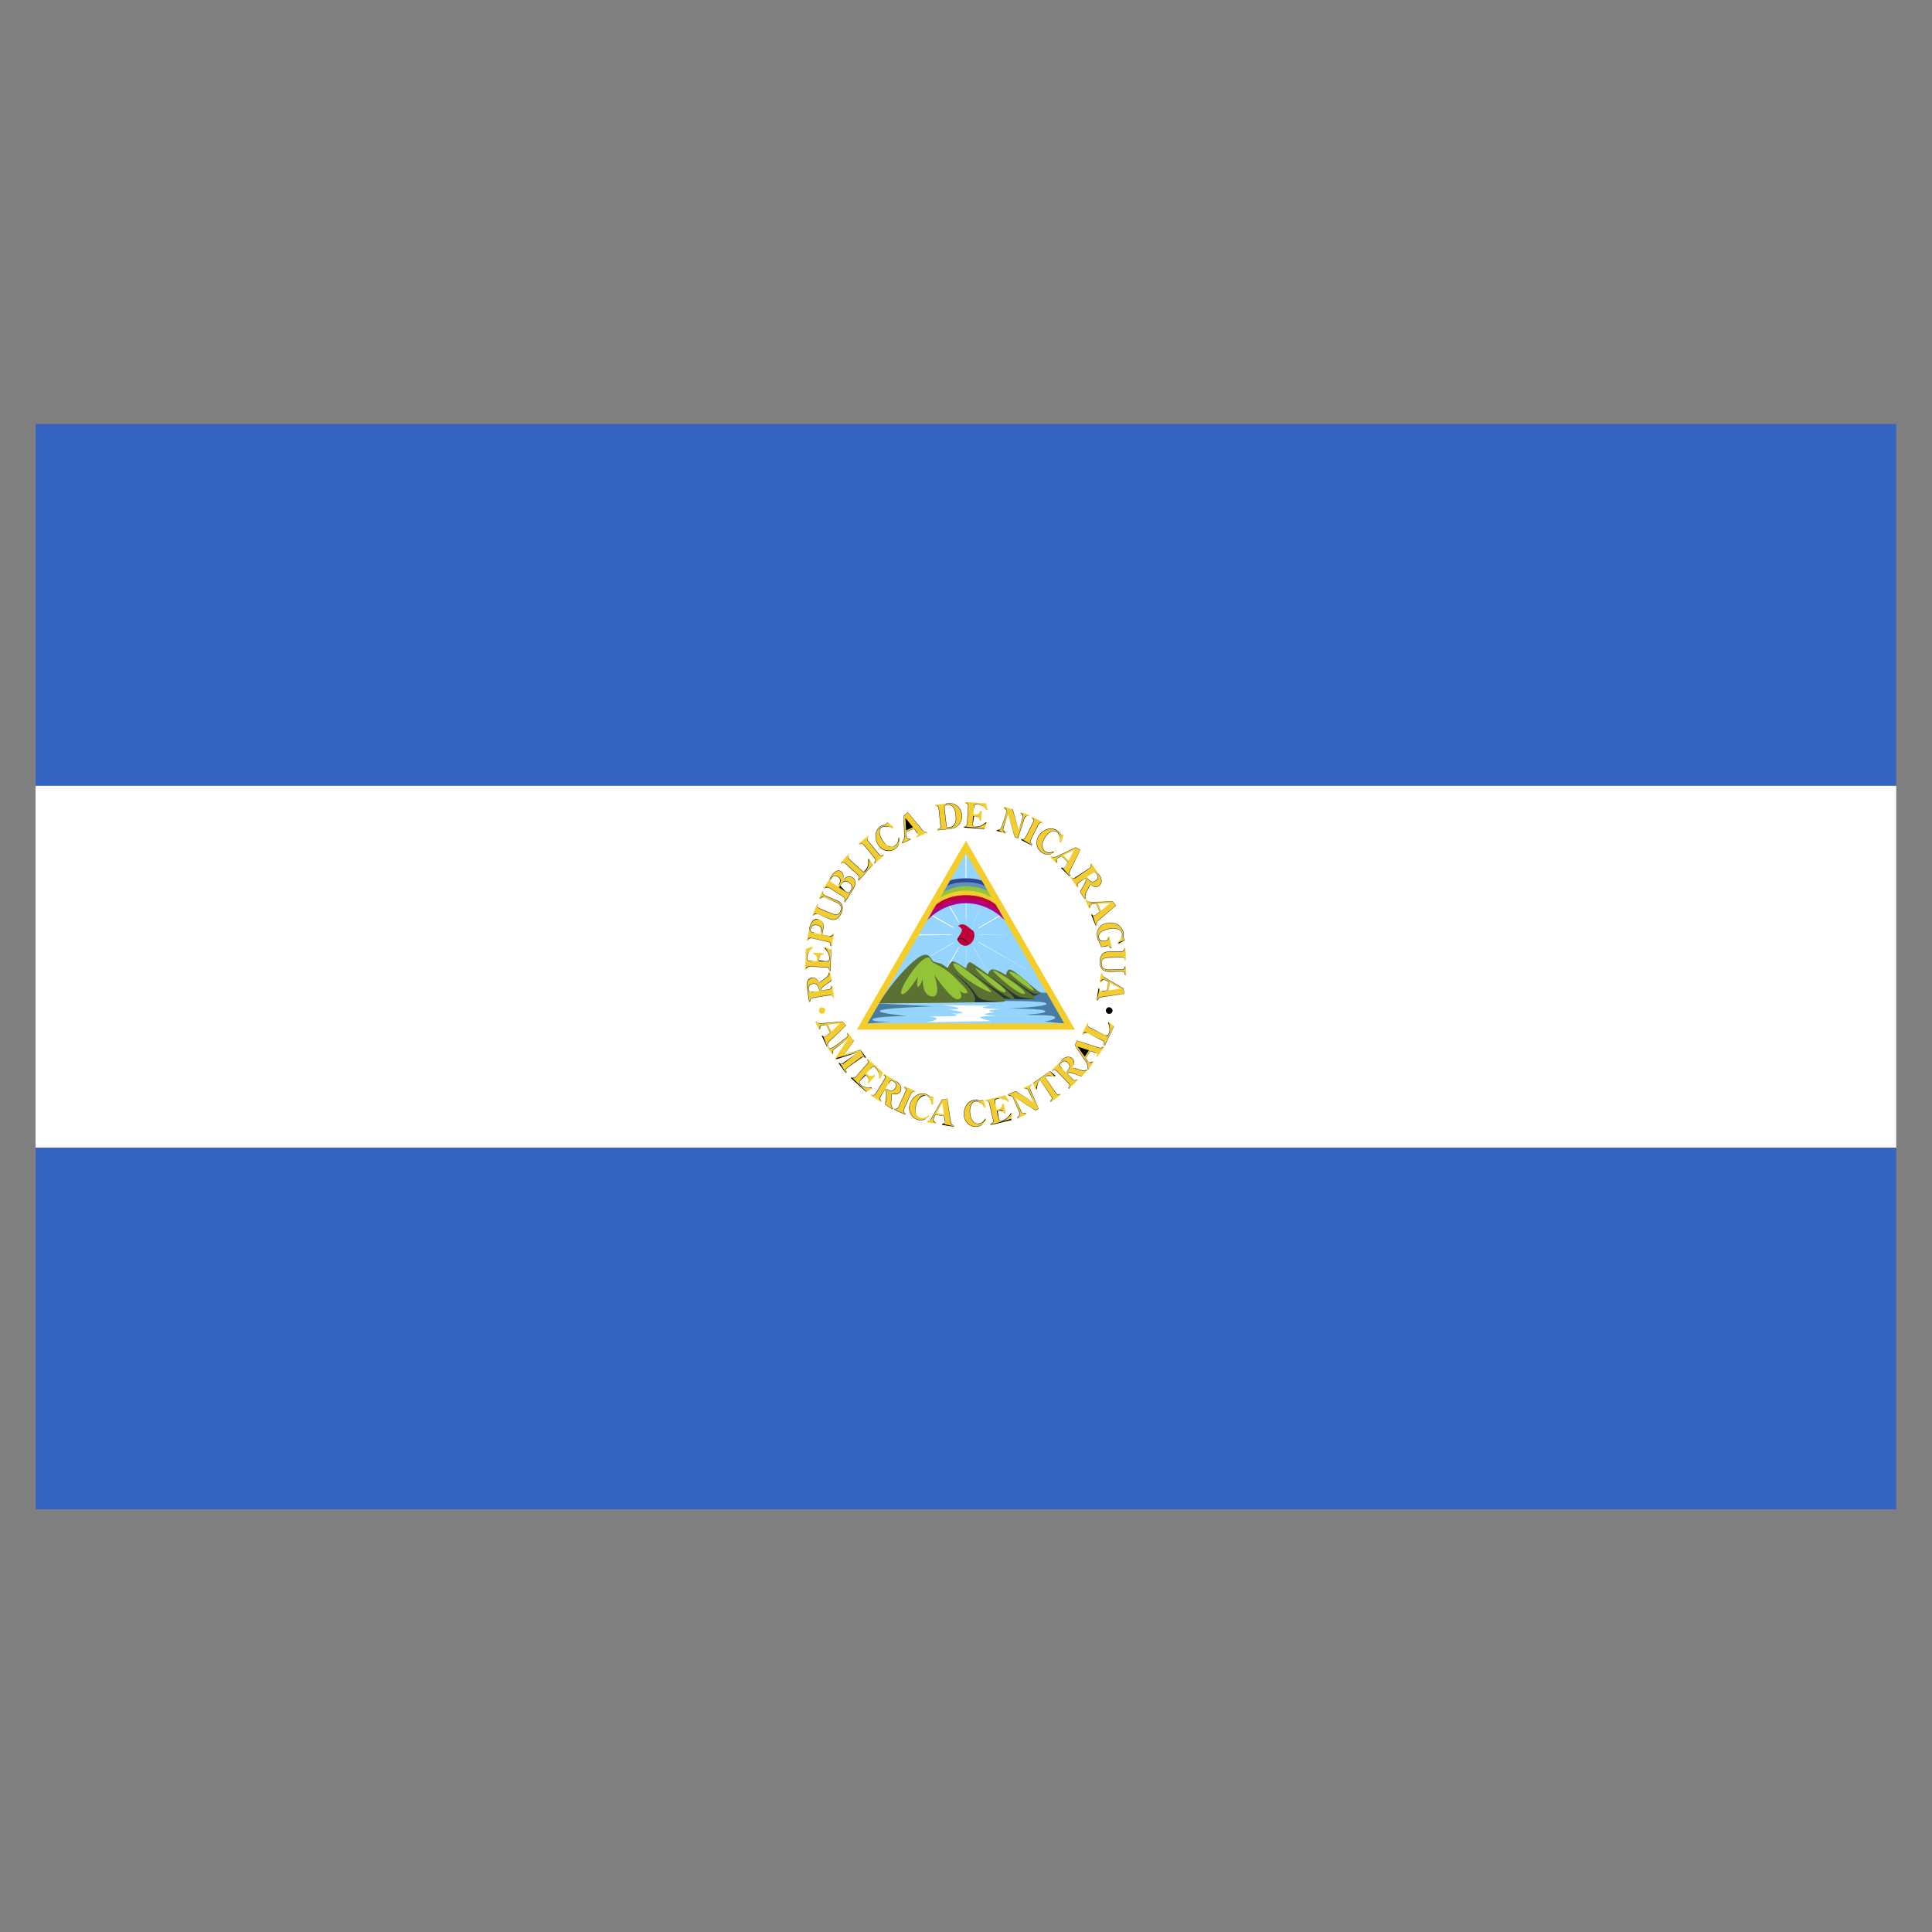 <svg version="1.0" id="nicaragua" xmlns="http://www.w3.org/2000/svg" xmlns:xlink="http://www.w3.org/1999/xlink" x="0px" y="0px"
	 viewBox="0 0 160 160" enable-background="new 0 0 160 160" xml:space="preserve">
<rect x="0" y="0" width="160" height="160" fill="#808080" stroke="none"/>
<g>
	<g>
		<defs>
			<rect id="SVGID_1_" x="2.946" y="35.11" width="154.09" height="89.89"/>
		</defs>
		<clipPath id="SVGID_2_">
			<use xlink:href="#SVGID_1_"  overflow="visible"/>
		</clipPath>
		<path clip-path="url(#SVGID_2_)" fill="#3564C2" d="M2.946,95.04h154.09v29.962H2.946L2.946,95.04z"/>
	</g>
	<g>
		<defs>
			<rect id="SVGID_3_" x="2.946" y="35.11" width="154.09" height="89.89"/>
		</defs>
		<clipPath id="SVGID_4_">
			<use xlink:href="#SVGID_3_"  overflow="visible"/>
		</clipPath>
		<path clip-path="url(#SVGID_4_)" fill="#3564C2" d="M2.946,35.11h154.09v29.967H2.946L2.946,35.11z"/>
	</g>
</g>
<g>
	<defs>
		<rect id="SVGID_5_" x="2.946" y="35.11" width="154.09" height="89.89"/>
	</defs>
	<clipPath id="SVGID_6_">
		<use xlink:href="#SVGID_5_"  overflow="visible"/>
	</clipPath>
	<path clip-path="url(#SVGID_6_)" fill="#FFFFFF" d="M2.946,65.08h154.09v29.962H2.946L2.946,65.08z"/>
</g>
<g>
	<defs>
		<rect id="SVGID_7_" x="2.946" y="35.11" width="154.09" height="89.89"/>
	</defs>
	<clipPath id="SVGID_8_">
		<use xlink:href="#SVGID_7_"  overflow="visible"/>
	</clipPath>
	<path clip-path="url(#SVGID_8_)" fill="#F5CD28" d="M70.957,85.27l9.04-15.65l9.03,15.65H70.957z"/>
</g>
<g>
	<defs>
		<rect id="SVGID_9_" x="2.946" y="35.11" width="154.09" height="89.89"/>
	</defs>
	<clipPath id="SVGID_10_">
		<use xlink:href="#SVGID_9_"  overflow="visible"/>
	</clipPath>
	<path clip-path="url(#SVGID_10_)" fill="#95D4FD" d="M71.847,84.76l8.144-14.11l8.149,14.11H71.847z"/>
</g>
<g>
	<defs>
		<rect id="SVGID_11_" x="2.946" y="35.11" width="154.09" height="89.89"/>
	</defs>
	<clipPath id="SVGID_12_">
		<use xlink:href="#SVGID_11_"  overflow="visible"/>
	</clipPath>
	<g clip-path="url(#SVGID_12_)">
		<g>
			<path fill="#95D4FD" d="M73.47,83.45c-0.114,0-0.226-0.02-0.34-0.036l-0.245-0.066l-0.019-0.163l0.296,0.082
				c0.237,0.036,0.473,0.071,0.743,0.071C73.75,83.419,73.609,83.45,73.47,83.45"/>
		</g>
		<g>
			<path fill="#95D4FD" d="M72.7,84.45l-0.186-0.107c0.098-0.036,0.167-0.143,0.291-0.281c0.201-0.066,0.313-0.036,0.434,0
				c0.082,0.02,0.166,0.046,0.28,0.051c0.163,0.097,0.411,0.082,0.564,0.005l0.235-0.026l-0.17,0.158
				c-0.166,0.082-0.484,0.133-0.677-0.005c-0.087,0.005-0.186-0.015-0.272-0.041c-0.112-0.031-0.194-0.056-0.32-0.02
				C72.801,84.291,72.736,84.393,72.7,84.45"/>
		</g>
		<g>
			<path fill="#95D4FD" d="M74.28,84.61c-0.226-0.036-0.396-0.036-0.637-0.031l-0.23-0.071l0.002,0.077
				c-0.162,0.01-0.225,0.01-0.265-0.015l-0.037,0.015v-0.082c0.129-0.061,0.23-0.066,0.296-0.071l0.232-0.005
				C73.908,84.431,74.123,84.426,74.28,84.61"/>
		</g>
		<g>
			<path fill="#95D4FD" d="M76.55,83.39c-0.319,0-0.418-0.107-0.486-0.424c-0.111-0.02-0.344-0.02-0.494,0.051l-0.25,0.005
				l-0.058-0.148h0.275c0.16-0.087,0.438-0.087,0.633,0.005c0.103,0.347,0.166,0.378,0.404,0.388
				c0.012-0.056,0.124-0.112,0.223-0.163l0.199,0.061c-0.218,0.117-0.318,0.168-0.368,0.225C76.6,83.39,76.576,83.39,76.55,83.39"/>
		</g>
		<g>
			<path fill="#95D4FD" d="M76.03,84.22l-0.188-0.107c0.101-0.036,0.171-0.143,0.294-0.281c0.241-0.174,0.386-0.266,0.729-0.179
				c0.29,0.22,0.369,0.281,0.587,0.307c0.138,0,0.237-0.02,0.337-0.041c0.077-0.01,0.153-0.026,0.249-0.036
				c-0.078,0.158-0.149,0.174-0.221,0.189c-0.107,0.015-0.215,0.036-0.373,0.036c-0.269-0.025-0.378-0.112-0.543-0.245
				c-0.357-0.138-0.45-0.072-0.65,0.066C76.132,84.061,76.067,84.164,76.03,84.22"/>
		</g>
		<g>
			<path fill="#95D4FD" d="M77.67,84.73c-0.244,0-0.41-0.071-0.585-0.148l-0.208-0.087c-0.055,0.061-0.139,0.102-0.189,0.122
				l-0.061-0.112h0.055c-0.009-0.046,0.071-0.082,0.184-0.143l0.279,0.082c0.168,0.072,0.314,0.133,0.522,0.138
				c0.069-0.005,0.135-0.021,0.2-0.036c0.087-0.02,0.178-0.041,0.287-0.041c-0.092,0.148-0.171,0.168-0.253,0.189
				C77.827,84.709,77.753,84.724,77.67,84.73"/>
		</g>
		<g>
			<path fill="#95D4FD" d="M79.63,83.1c-0.23-0.077-0.464-0.082-0.704-0.077h-0.277l-0.054-0.148h0.271
				c0.317-0.005,0.559,0,0.789,0.082l0.738-0.005L79.63,83.1"/>
		</g>
		<g>
			<path fill="#95D4FD" d="M79.962,84.03c-0.277-0.025-0.402-0.112-0.549-0.214l-0.164-0.112c-0.148-0.148-0.392-0.194-0.61-0.22
				c-0.076,0.061-0.161,0.102-0.209,0.123l-0.058-0.112h0.058c-0.017-0.046,0.065-0.082,0.18-0.148
				c0.29,0.02,0.563,0.071,0.745,0.245l0.147,0.102c0.139,0.097,0.24,0.169,0.464,0.189c0.197-0.092,0.257-0.133,0.356-0.153
				l-0.125,0.22C80.14,83.984,80.077,84.025,79.962,84.03"/>
		</g>
		<g>
			<path fill="#95D4FD" d="M80.33,84.41c-0.217,0-0.396-0.015-0.564-0.071c-0.202-0.123-0.448,0.005-0.529,0.061l-0.089-0.117
				c0.128-0.097,0.438-0.23,0.682-0.082c0.194,0.066,0.429,0.072,0.665,0.066c0.091-0.031,0.181-0.071,0.273-0.112
				c0.129-0.056,0.26-0.118,0.337-0.184l0.022-0.015h0.189l-0.162,0.148c-0.045,0.061-0.186,0.128-0.325,0.189
				c-0.087,0.036-0.171,0.077-0.239,0.112C80.497,84.41,80.412,84.41,80.33,84.41"/>
		</g>
		<g>
			<path fill="#95D4FD" d="M82.31,83.48c-0.232-0.097-0.591-0.087-0.756-0.077l-0.078-0.071l0.073-0.077
				c0.181-0.005,0.559-0.02,0.781,0.087c0.156-0.041,0.258-0.163,0.386-0.311l0.124-0.138c0.255-0.031,0.439-0.02,0.628,0.056
				c-0.22,0.072-0.387,0.066-0.573,0.066C82.693,83.286,82.565,83.439,82.31,83.48"/>
		</g>
		<g>
			<path fill="#95D4FD" d="M82.54,84.34l-0.041-0.143c0,0,0.225-0.066,0.392-0.082c0.161-0.199,0.291-0.102,0.393-0.025
				c0.054,0.046,0.107,0.087,0.181,0.107c0.216-0.087,0.343-0.266,0.458-0.506c0.023,0.302-0.128,0.541-0.455,0.649
				c-0.147-0.031-0.218-0.087-0.276-0.128c-0.098-0.077-0.123-0.097-0.239,0.026C82.75,84.279,82.541,84.34,82.54,84.34"/>
		</g>
		<g>
			<path fill="#95D4FD" d="M83.18,83.75l-0.061-0.097h0.054c-0.029-0.061,0.054-0.117,0.169-0.214l0.143-0.123
				c0.089-0.092,0.174-0.179,0.388-0.204c0.135-0.179,0.298-0.031,0.396,0.056c-0.221,0.005-0.257-0.01-0.331,0.071
				c-0.209,0.041-0.264,0.097-0.347,0.179c-0.043,0.046-0.091,0.092-0.157,0.143C83.317,83.658,83.23,83.714,83.18,83.75"/>
		</g>
		<g>
			<path fill="#95D4FD" d="M84.34,84.36l-0.148-0.025c0.012-0.061,0.111-0.409,0.166-0.557c0.17-0.118,0.285-0.184,0.41-0.148
				c0.1,0.031,0.181,0.117,0.275,0.296c0.059,0.005,0.155,0.061,0.253,0.117c0.098,0.061,0.198,0.118,0.306,0.158
				c-0.169,0.102-0.276,0.036-0.382-0.031c-0.091-0.051-0.18-0.107-0.272-0.138c-0.109-0.174-0.169-0.245-0.222-0.26
				c-0.062-0.01-0.137,0.026-0.259,0.097C84.446,83.972,84.35,84.303,84.34,84.36"/>
		</g>
		<g>
			<path fill="#95D4FD" d="M85.68,83.48c-0.198-0.337-0.265-0.495-0.458-0.546c-0.006,0.133-0.059,0.255-0.088,0.322l-0.184-0.077
				c0.077-0.051,0.132-0.179,0.227-0.353c0.348,0.036,0.439,0.245,0.538,0.475c0.243,0.031,0.387,0.02,0.515-0.102
				C86.16,83.47,85.962,83.48,85.68,83.48"/>
		</g>
		<g>
			<path fill="#95D4FD" d="M87.39,84.22c-0.239-0.031-0.319-0.107-0.391-0.174c-0.074-0.072-0.139-0.128-0.253-0.174
				c-0.111-0.072-0.195-0.041-0.332,0.26l-0.137-0.061c0.08-0.174,0.204-0.403,0.365-0.419l0.193,0.107
				c0.106,0.031,0.186,0.102,0.264,0.174c0.068,0.066,0.138,0.128,0.254,0.189c-0.045-0.107,0.032-0.138,0.172-0.163
				C87.448,84.123,87.423,84.133,87.39,84.22"/>
		</g>
		<g>
			<path fill="#95D4FD" d="M81.6,84.46l-0.064-0.107h0.055c-0.008-0.051,0.072-0.087,0.18-0.148
				c0.237-0.194,0.332-0.271,0.462-0.516c0.188-0.031,0.29-0.015,0.391,0c0.121,0.02,0.24,0.041,0.382,0.041
				c-0.152,0.148-0.277,0.128-0.406,0.107c-0.097-0.015-0.195-0.031-0.304-0.041c-0.075,0.235-0.19,0.327-0.382,0.485
				C81.731,84.398,81.648,84.439,81.6,84.46"/>
		</g>
		<g>
			<path fill="#95D4FD" d="M74.63,83.5l-0.145-0.01c0-0.087,0.082-0.153,0.365-0.306c0.096-0.107,0.209-0.072,0.312-0.041
				l0.158,0.184c-0.08,0-0.147-0.025-0.202-0.041l-0.008,0.01l-0.19,0.026C74.702,83.433,74.643,83.479,74.63,83.5"/>
		</g>
		<g>
			<path fill="#95D4FD" d="M75.47,84.27c-0.065,0-0.117-0.031-0.165-0.056c-0.074-0.046-0.139-0.082-0.226-0.102
				c-0.066,0.061-0.152,0.102-0.199,0.123l-0.056-0.112h0.054c-0.015-0.046,0.066-0.082,0.18-0.148
				c0.165,0.015,0.245,0.061,0.324,0.112c0.082,0.046,0.158,0.092,0.273,0.112C75.581,84.254,75.521,84.27,75.47,84.27"/>
		</g>
		<g>
			<path fill="#FFFFFF" d="M80.03,81.55l-0.075-10.759h0.075V81.55"/>
		</g>
		<g>
			<path fill="#FFFFFF" d="M76.11,77.46v-0.08h7.77L76.11,77.46"/>
		</g>
		<g>
			<path fill="#FFFFFF" d="M85.84,80.76l-8.72-4.94l0.04-0.07L85.84,80.76"/>
		</g>
		<g>
			<path fill="#FFFFFF" d="M74.18,80.85l8.746-5.13l0.037,0.06L74.18,80.85"/>
		</g>
		<g>
			<path fill="#FFFFFF" d="M78.27,80.52l-0.06-0.04l3.29-5.69L78.27,80.52"/>
		</g>
		<g>
			<path fill="#FFFFFF" d="M82.08,80.951l-3.74-6.331l0.07-0.03L82.08,80.951"/>
		</g>
		<path fill="#95D4FD" d="M81.19,77.42c0,0.659-0.539,1.195-1.202,1.195c-0.657,0-1.198-0.536-1.198-1.195
			c0-0.664,0.54-1.2,1.198-1.2C80.651,76.22,81.19,76.756,81.19,77.42"/>
		<path fill="#487BA2" d="M86.67,82.21l-4.03,0.066c0,0,0.022,0.593,0.286,0.613c0.263,0.02,3.6-0.041,3.74,0.23
			c0.142,0.266-3.252,0.409-3.252,0.409s2.989-0.02,3.152,0.204c0.163,0.23-1.646,0.271-1.506,0.311
			c0.142,0.041,2.113-0.041,2.298,0.184c0.184,0.225-0.894,0.373-0.894,0.373s1.628,0.158,1.671,0.148
			c-0.389-0.684-1.461-2.538-1.461-2.538"/>
		<path fill="#C0003B" d="M79.39,76.64c-0.13,0.087,0.304,0.143,0.264,0.429c-0.03,0.199-0.264,0.475-0.367,0.659
			c-0.101,0.184,0.468,0.858,0.996,0.49c0.531-0.368,0.466-1.032,0.286-1.149C80.146,76.788,79.876,76.364,79.39,76.64"/>
		<g>
			<path d="M80.16,78.18c-0.031-0.077-0.199-0.245-0.347-0.342c-0.129-0.082-0.338-0.133-0.397-0.092
				c0.004,0.01-0.005,0.066-0.017,0.077c-0.013,0-0.027,0.041-0.033,0.025c-0.003-0.01,0.013-0.133,0.02-0.138
				c0.092-0.077,0.344,0.026,0.451,0.092C79.933,77.864,80.186,78.063,80.16,78.18"/>
		</g>
		<path fill="#5B7133" d="M76.53,79.08c0.474-0.112,0.608,0.444,0.762,0.541c0.152,0.092,0.564,0.138,0.67,0.199
			c0.105,0.061,0.517,0.337,0.517,0.337s0.184-0.49,0.397-0.536c0.215-0.046,1.13,0.587,1.13,0.587s0.105-0.587,0.35-0.511
			c0.243,0.077,1.466,1,1.466,1s0.058-0.322,0.318-0.414s1.162,0.46,1.162,0.46s0.105-0.45,0.29-0.45
			c0.527,0,2.26,1.885,2.645,1.921c0.178,0.02-0.633,0.26-0.633,0.26s0.138,0.123,0.061,0.23c-0.075,0.107-2.471,0.015-2.471,0.015
			s0.069,0.163,0.028,0.214c-0.067,0.097-10.42,0.163-10.42,0.163c0.967-1.662,2.873-3.817,3.728-4.02"/>
		<g>
			<path fill="#263732" d="M80.62,83.01c0.365-0.092,0.109-1.098-1.875-2.626c3.14,2.171,1.147,2.472,4.356,2.559
				C82.526,82.985,80.62,83.01,80.62,83.01"/>
			<path fill="#263732" d="M80.11,80.31c0,0,2.97,2.294,3.09,2.406c0.148,0.005,0.636,0.02,0.636,0.02S83.428,82.711,80.11,80.31"/>
			<path fill="#263732" d="M81.88,80.76c0,0,2.494,1.961,2.092,1.972c-0.412,0.01,1.364,0.051,1.675-0.02
				C84.033,82.619,84.366,82.553,81.88,80.76"/>
			<path fill="#263732" d="M83.4,80.84l2.21,1.634c0,0,0.34-0.097,0.521-0.174C85.473,82.398,85.358,82.102,83.4,80.84"/>
		</g>
		<g>
			<path fill="#93C438" d="M76.924,79.3c0.17,0.117,0.213,0.337,0.322,0.398c0.109,0.066,1.129,0.542,1.693,1.129
				s1.419,1.328,1.115,1.42c-0.308,0.092-0.598-0.23-0.598-0.23s0.427,0.695-0.138,0.736c-0.564,0.051-1.95-2.048-1.95-2.048
				s0.669,1.9-0.184,1.818c-0.854-0.077-0.764-1.435-0.764-1.435s-0.229,0.649-0.395,0.633c-0.17-0.015,0-0.848,0-0.848
				s-0.977,1.634-1.361,1.451c-0.378-0.184,1.507-3.162,2.26-3.02"/>
			<path fill="#93C438" d="M78.957,79.85c-0.025-0.158,0.123-0.107,0.427,0.046c0.304,0.148,2.761,2.053,2.699,2.253
				C82.022,82.342,79.095,80.759,78.957,79.85"/>
			<path fill="#93C438" d="M80.77,80.17c-0.184-0.041,1.951,2.13,2.453,1.997C83.73,82.024,80.908,80.206,80.77,80.17"/>
			<path fill="#93C438" d="M82.25,80.36c-0.235-0.02,2.074,2.069,2.577,1.956C85.33,82.214,82.615,80.391,82.25,80.36"/>
			<path fill="#93C438" d="M83.61,80.48c-0.257,0.046,1.725,1.568,1.968,1.553C85.825,82.022,84.2,80.378,83.61,80.48"/>
		</g>
		<path fill="#B0008A" d="M76.78,76.23c0,0,1.219-1.43,3.216-1.43s3.221,1.425,3.221,1.425l-0.485-0.853c0,0-0.995-1-2.731-1
			c-1.74,0-2.721,0.986-2.721,0.986l-0.5,0.873"/>
		<path fill="#C0003B" d="M82.42,74.847c0,0-0.872-0.746-2.429-0.746c-1.555,0-2.423,0.756-2.423,0.756l-0.402,0.684
			c0,0,0.937-1.068,2.826-1.068c1.893,0,2.837,1.073,2.837,1.073L82.42,74.847"/>
		<path fill="#F3CD2D" d="M82.12,74.24c0,0-0.797-0.598-2.125-0.598s-2.04,0.542-2.04,0.542l-0.427,0.735
			c0,0,0.792-0.787,2.471-0.787s2.475,0.787,2.475,0.787L82.12,74.24"/>
		<path fill="#93C438" d="M81.74,73.68l0.379,0.659c0,0-0.788-0.582-2.131-0.582c-1.342,0-2.149,0.618-2.149,0.618l0.391-0.669
			c0,0,0.539-0.398,1.758-0.398C81.211,73.308,81.74,73.68,81.74,73.68"/>
		<path fill="#6091BE" d="M81.47,73.22l0.326,0.557c0,0-0.77-0.393-1.809-0.393c-1.034,0-1.859,0.49-1.859,0.49l0.311-0.536
			c0,0,0.543-0.332,1.548-0.332C80.997,73.005,81.47,73.22,81.47,73.22"/>
		<path fill="#2F4791" d="M81.31,72.926l0.257,0.455c0,0-0.489-0.322-1.571-0.322c-1.085,0-1.573,0.322-1.573,0.322l0.263-0.47
			c0,0,0.478-0.174,1.306-0.174C80.843,72.738,81.31,72.926,81.31,72.926"/>
		<path fill="#FFFFFF" d="M78.02,83.24l4.067,0.041c0,0-0.709,0.082-0.691,0.163c0.022,0.082,1.443,0.123,1.443,0.123
			s-0.871,0.061-0.893,0.148c-0.022,0.077,0.405,0.123,0.405,0.123s-0.792,0.076-0.792,0.163c0,0.082,1.018,0.123,0.937,0.123
			c-0.083,0-1.342,0.02-1.342,0.123c0,0.102,0.904,0.316,0.904,0.316l-5.34,0.097c0,0,0.836-0.123,0.836-0.286
			c0-0.169-0.59-0.209-0.59-0.209s2.175,0.041,2.275-0.061c0.102-0.102-0.456-0.174-0.456-0.174s0.864,0.046,0.927-0.051
			c0.058-0.102-1.162-0.271-1.162-0.271s0.713,0.02,0.815-0.102C79.464,83.383,78.02,83.24,78.02,83.24"/>
		<path fill="#487BA2" d="M77.24,83.34c0,0-4.01,0.122-4.349,0.352c-0.347,0.22,2.236,0.45,2.236,0.45s-2.666,0.02-2.869,0.266
			c-0.202,0.25,1.588,0.209,1.588,0.209l-2,0.138l0.959-1.65L77.24,83.34"/>
		<g>
			<path fill="#F3CD2D" d="M68.33,83.61c0.043,0.133-0.033,0.281-0.174,0.332c-0.134,0.041-0.282-0.036-0.326-0.174
				c-0.043-0.138,0.032-0.291,0.17-0.332C68.139,83.39,68.283,83.467,68.33,83.61"/>
			<path fill="#F3CD2D" d="M68.751,86.16c-0.16,0.148-0.279,0.24-0.174,0.475l-0.087,0.041l-0.43-0.914l0.087-0.041
				c0.083,0.163,0.133,0.184,0.209,0.148c0.051-0.02,0.097-0.066,0.138-0.102l0.257-0.24l-0.311-0.664l-0.192,0.02
				c-0.077,0.01-0.166,0.015-0.239,0.051c-0.13,0.066-0.126,0.209-0.079,0.327l-0.087,0.041l-0.326-0.69l0.087-0.046
				c0.18,0.215,0.332,0.205,0.582,0.184l1.577-0.138l0.3,0.322L68.751,86.16 M69.558,84.765l-0.974,0.092l0.268,0.567L69.558,84.765
				"/>
		</g>
		<g>
			<path d="M68.48,86.68l-0.43-0.914c0.051,0.02,0.089,0.036,0.121,0.051l0.328,0.843l0.074-0.041
				c-0.11-0.214-0.002-0.311,0.143-0.444l1.341-1.251l-0.301-0.306l-1.752,0.158c-0.097,0-0.184-0.02-0.273-0.077
				c0.106,0.036,0.185,0.046,0.273,0.046l1.761-0.148l0.312,0.327l-1.314,1.246c-0.17,0.158-0.266,0.245-0.17,0.46l-0.088,0.041
				h0.001L68.48,86.68 M68.303,85.898c-0.037,0-0.07-0.02-0.107-0.071c0.055,0.025,0.081,0.046,0.107,0.046l0.442-0.357
				l-0.315-0.649l-0.178,0.025c-0.1,0.015-0.175,0.026-0.234,0.056c-0.153,0.072-0.096,0.256-0.074,0.306l-0.077-0.112
				c0.015-0.107,0.056-0.179,0.139-0.22c0.063-0.031,0.139-0.041,0.207-0.051l0.228-0.02l0.326,0.669L68.303,85.898"/>
		</g>
		<path fill="#F3CD2D" d="M70.17,88.42c-0.158,0.122-0.166,0.214-0.047,0.383l-0.075,0.056l-0.604-0.832l0.075-0.056
			c0.124,0.168,0.213,0.189,0.377,0.066l1.205-0.894h-0.004l-1.871,0.582l-0.061-0.087l1.06-1.599v-0.005l-0.937,0.695
			c-0.369,0.276-0.398,0.327-0.268,0.552l-0.075,0.056l-0.428-0.593l0.073-0.051c0.188,0.174,0.239,0.189,0.611-0.087l0.882-0.654
			c0.174-0.128,0.163-0.23,0.051-0.388l0.073-0.051l0.496,0.679l-0.785,1.16l1.332-0.409l0.481,0.669l-0.077,0.051
			c-0.13-0.158-0.199-0.199-0.373-0.066L70.17,88.42"/>
		<g>
			<path d="M70.04,88.86l-0.604-0.827c0.052,0.005,0.095,0.015,0.129,0.025l0.49,0.776l0.064-0.046
				c-0.128-0.158-0.116-0.26,0.047-0.383l1.111-0.822c0.144-0.112,0.221-0.102,0.313-0.015c-0.061-0.02-0.095-0.041-0.134-0.041
				l-1.273,0.899c-0.152,0.117-0.161,0.199-0.045,0.362L70.04,88.86 M69.723,88.124c-0.046,0-0.089-0.02-0.133-0.061
				c0.059,0.015,0.096,0.036,0.133,0.036l1.297-0.914l-1.114,0.858C69.833,88.099,69.775,88.124,69.723,88.124 M69.234,87.731
				l0.071-0.122l1.792-0.485l-0.013,0.01L69.234,87.731 M71.744,87.598c-0.05-0.005-0.09-0.015-0.122-0.026l-0.381-0.623
				l-1.317,0.409l0.77-1.175l-0.075-0.102l0.097,0.102l-0.785,1.17l1.318-0.424L71.744,87.598 M69.035,87.271l-0.112-0.112
				c-0.012-0.153,0.082-0.24,0.361-0.444l0.936-0.695l-0.005,0.005l-0.916,0.71C68.932,87.006,68.91,87.052,69.035,87.271
				 M68.811,86.827c-0.053,0-0.097-0.02-0.146-0.056c0.179,0.041,0.202,0.066,0.531-0.179l0.882-0.659
				c0.172-0.122,0.151-0.219,0.047-0.362l0.113,0.117c0.01,0.097-0.02,0.179-0.144,0.271l-0.884,0.659
				C69.021,86.755,68.906,86.827,68.811,86.827"/>
		</g>
		<path fill="#F3CD2D" d="M70.51,89.17c0.152,0.138,0.245,0.138,0.379-0.01l0.916-1.042c0.134-0.148,0.123-0.245-0.032-0.383
			l0.061-0.072l1.285,1.16l-0.221,0.521l-0.091-0.025c0.022-0.322-0.057-0.679-0.3-0.894c-0.189-0.174-0.246-0.107-0.387,0.051
			l-0.369,0.419l0.04,0.041c0.213,0.189,0.339,0.235,0.604,0.087l0.083,0.077l-0.55,0.618l-0.083-0.077
			c0.134-0.266,0.069-0.414-0.137-0.603l-0.047-0.041l-0.402,0.455c-0.109,0.123-0.17,0.22-0.018,0.353
			c0.264,0.24,0.633,0.306,0.969,0.26l0.033,0.077l-0.513,0.26l-1.285-1.159L70.51,89.17"/>
		<g>
			<path d="M71.73,90.42l-0.008-0.005l-1.283-1.159c0.055-0.01,0.101-0.01,0.13-0.01l1.166,1.139l0.117-0.056L71.73,90.42
				 M72.147,90.103c-0.05-0.01-0.096-0.01-0.138-0.01c-0.216,0-0.524-0.046-0.775-0.276c-0.093-0.082-0.065-0.276,0.016-0.373
				l0.402-0.455c0.176,0.148,0.271,0.266,0.274,0.409c-0.032-0.143-0.106-0.235-0.227-0.348l-0.429,0.414
				c-0.074,0.082-0.104,0.261-0.019,0.332c0.325,0.296,0.687,0.291,0.959,0.256L72.147,90.103 M70.705,89.291
				c-0.037,0-0.076-0.015-0.121-0.041c0.154,0.01,0.19,0.026,0.297-0.097l0.916-1.042c0.064-0.066,0.092-0.128,0.089-0.179
				c-0.003-0.056-0.041-0.112-0.121-0.184l0.128,0.102c0.011,0.025,0.019,0.056,0.02,0.082c0.004,0.061-0.027,0.123-0.096,0.199
				l-0.916,1.037C70.829,89.255,70.768,89.291,70.705,89.291 M72.8,88.943c-0.073-0.209-0.166-0.388-0.299-0.506
				c-0.18-0.169-0.232-0.107-0.369,0.046l-0.148,0.169l0.129-0.184c0.143-0.163,0.213-0.23,0.406-0.051
				C72.659,88.54,72.756,88.729,72.8,88.943"/>
		</g>
		<path fill="#F3CD2D" d="M73.8,91.21c-0.014,0.225-0.024,0.424,0.174,0.572l-0.05,0.082l-0.598-0.378
			c0-0.087,0.015-0.184,0.026-0.271l0.043-0.398c0.051-0.404-0.026-0.49-0.126-0.557l-0.34,0.547
			c-0.106,0.174-0.081,0.265,0.093,0.378l-0.047,0.077l-0.868-0.547l0.051-0.082c0.174,0.107,0.268,0.097,0.373-0.077l0.73-1.18
			c0.105-0.169,0.081-0.26-0.093-0.373l0.046-0.077l1.042,0.654c0.359,0.23,0.456,0.567,0.298,0.822
			c-0.167,0.271-0.481,0.25-0.738,0.143c0.04,0.102,0.026,0.209,0.018,0.317L73.8,91.21 M73.385,90.173
			c0.397,0.255,0.6,0.199,0.762-0.061c0.152-0.245,0.065-0.424-0.192-0.587c-0.158-0.097-0.206-0.046-0.292,0.097l-0.326,0.526
			L73.385,90.173"/>
		<g>
			<path d="M73.913,91.87l-0.596-0.378c-0.007-0.087,0.003-0.163,0.013-0.24l0.048-0.439c0.05-0.399-0.024-0.485-0.12-0.547
				l-0.32,0.547c-0.101,0.163-0.079,0.245,0.089,0.357l-0.154-0.077c-0.043-0.097-0.031-0.179,0.041-0.296l0.341-0.547
				c0.121,0.061,0.203,0.148,0.152,0.567l-0.043,0.399c-0.015,0.112-0.026,0.189-0.026,0.265l0.578,0.358l0.043-0.066
				c-0.203-0.138-0.19-0.348-0.175-0.567l0.032-0.347c0.01-0.133,0.018-0.225-0.016-0.312c0.361,0.082,0.604,0.066,0.739-0.158
				c0.163-0.26,0.046-0.582-0.292-0.802l-0.237-0.148l0.25,0.128c0.347,0.22,0.47,0.567,0.302,0.838
				c-0.142,0.23-0.432,0.281-0.755,0.153c0.054,0.072,0.046,0.174,0.039,0.266l-0.036,0.383c-0.014,0.214-0.027,0.419,0.169,0.562
				L73.913,91.87 M72.338,90.711c-0.032,0-0.069-0.005-0.111-0.026c0.048-0.005,0.083,0,0.111,0c0.065,0,0.119-0.041,0.179-0.138
				l0.73-1.18c0.101-0.163,0.079-0.25-0.089-0.352l0.156,0.077c0.041,0.092,0.028,0.174-0.043,0.291l-0.73,1.18
				C72.474,90.665,72.413,90.711,72.338,90.711 M73.81,90.348c-0.118,0-0.259-0.056-0.435-0.168l0.006-0.01
				c0.194,0.102,0.323,0.153,0.429,0.153c0.129,0,0.229-0.072,0.323-0.22c0.139-0.225,0.083-0.399-0.186-0.572l-0.125-0.046
				c-0.059,0-0.096,0.051-0.15,0.138l-0.132,0.214l0.109-0.23c0.056-0.092,0.1-0.153,0.173-0.153l0.139,0.056
				c0.282,0.179,0.342,0.368,0.197,0.608C74.058,90.277,73.948,90.348,73.81,90.348"/>
		</g>
		<path fill="#F3CD2D" d="M74.999,90.39c0.083-0.184,0.043-0.271-0.144-0.357l0.039-0.087l0.93,0.429l-0.036,0.087
			c-0.188-0.087-0.278-0.061-0.361,0.122l-0.568,1.267c-0.083,0.184-0.043,0.271,0.141,0.357l-0.037,0.087l-0.93-0.429l0.036-0.087
			c0.188,0.087,0.278,0.056,0.361-0.123L74.999,90.39"/>
		<g>
			<path d="M74.958,92.31l-0.931-0.424l0.039-0.015l0.889,0.408l0.031-0.071c-0.189-0.072-0.226-0.169-0.14-0.357l0.568-1.267
				c0.058-0.123,0.119-0.179,0.207-0.179l0.147-0.02l-0.147,0.046c-0.077,0-0.129,0.046-0.183,0.163l-0.567,1.267
				c-0.08,0.179-0.048,0.255,0.133,0.342L74.958,92.31 M74.09,91.866l0.147-0.046c0.077,0,0.129-0.046,0.181-0.163l0.568-1.267
				c0.08-0.174,0.047-0.256-0.137-0.342l0.166,0.056c0.055,0.087,0.054,0.168-0.004,0.296l-0.568,1.267
				c-0.057,0.128-0.119,0.179-0.207,0.179L74.09,91.866"/>
		</g>
		<path fill="#F3CD2D" d="M77.27,91.49h-0.133c-0.033-0.306-0.171-0.664-0.478-0.766c-0.412-0.133-0.673,0.368-0.779,0.689
			c-0.209,0.664,0.029,1.047,0.333,1.144c0.268,0.087,0.499-0.046,0.706-0.204l0.054,0.077c-0.29,0.271-0.616,0.409-1.01,0.281
			c-0.54-0.179-0.775-0.756-0.608-1.282c0.18-0.572,0.734-1.01,1.299-0.822c0.097,0.031,0.17,0.077,0.227,0.123
			c0.061,0.041,0.112,0.087,0.167,0.107c0.071,0.021,0.148,0.01,0.217,0l0.036-0.005L77.27,91.49"/>
		<g>
			<path d="M76.26,92.78c-0.094,0-0.194-0.015-0.294-0.046c-0.521-0.174-0.793-0.746-0.616-1.303
				c0.194-0.613,0.782-1.01,1.315-0.832c0.105,0.036,0.179,0.087,0.232,0.128l0.158,0.117l0.003-0.015l0.213,0.01l-0.221,0.015
				l-0.17-0.107c-0.052-0.036-0.124-0.087-0.225-0.122c-0.521-0.169-1.092,0.209-1.282,0.812c-0.17,0.547,0.093,1.103,0.6,1.272
				c0.25,0.077,0.486,0.056,0.719-0.071C76.562,92.739,76.414,92.78,76.26,92.78 M75.919,92.295
				c-0.138-0.204-0.165-0.495-0.045-0.878c0.055-0.169,0.264-0.72,0.656-0.72c0.049,0.015,0.094,0.031,0.135,0.051
				c-0.014,0-0.024,0-0.035,0c-0.481,0-0.679,0.516-0.732,0.679C75.778,91.81,75.809,92.101,75.919,92.295"/>
		</g>
		<path fill="#F3CD2D" d="M78.71,92.79c0.033,0.214,0.037,0.368,0.29,0.414l-0.014,0.097l-0.992-0.163l0.019-0.092
			c0.18,0.02,0.227-0.005,0.241-0.092c0.008-0.056,0-0.117-0.006-0.174l-0.051-0.347l-0.716-0.118l-0.091,0.163
			c-0.039,0.077-0.083,0.153-0.093,0.235c-0.026,0.143,0.097,0.225,0.22,0.25l-0.018,0.097l-0.748-0.123l0.014-0.097
			c0.275-0.031,0.355-0.163,0.478-0.383l0.785-1.394l0.43-0.066L78.71,92.79 M78.037,91.323l-0.48,0.863l0.618,0.102L78.037,91.323"
			/>
		<g>
			<path d="M78.98,93.31l-0.991-0.158l0.25-0.194c-0.022,0.092-0.064,0.107-0.133,0.107l0.865,0.215l0.013-0.077
				c-0.235-0.031-0.256-0.174-0.283-0.373l-0.259-1.834l-0.416,0.082l-0.775,1.389c-0.087,0.153-0.153,0.266-0.276,0.327
				c0.109-0.092,0.17-0.199,0.253-0.342l0.785-1.394l0.441-0.072l0.268,1.798c0.033,0.235,0.052,0.363,0.278,0.409L78.98,93.31
				 M77.517,92.953h-0.13c-0.071-0.066-0.125-0.143-0.107-0.245c0.012-0.082,0.056-0.163,0.096-0.235l0.091-0.169l0.73,0.112
				l0.061,0.363c-0.001,0.071-0.006,0.128-0.015,0.168h-0.004l-0.059-0.516l-0.704-0.107l-0.078,0.163
				c-0.037,0.066-0.08,0.148-0.092,0.225C77.277,92.881,77.461,92.938,77.517,92.953"/>
		</g>
		<path fill="#F3CD2D" d="M81.64,91.69l-0.127,0.046c-0.14-0.265-0.395-0.552-0.72-0.531c-0.434,0.026-0.495,0.587-0.478,0.924
			c0.043,0.695,0.402,0.966,0.72,0.945c0.282-0.015,0.448-0.225,0.582-0.45l0.08,0.051c-0.174,0.363-0.428,0.608-0.84,0.633
			c-0.568,0.036-0.995-0.424-1.027-0.975c-0.037-0.598,0.326-1.206,0.915-1.241c0.102-0.005,0.185,0.01,0.26,0.031
			c0.073,0.02,0.13,0.041,0.189,0.036c0.075-0.005,0.14-0.046,0.206-0.082l0.03-0.015L81.64,91.69"/>
		<g>
			<path d="M80.8,93.32c-0.525,0-0.945-0.424-0.978-0.991c-0.035-0.572,0.31-1.216,0.928-1.252c0.138-0.046,0.206,0.015,0.264,0.031
				l0.184,0.031c0.066,0,0.127-0.036,0.185-0.066l0.008,0.015c-0.07,0.051-0.127,0.077-0.192,0.082l-0.191-0.036
				c-0.059-0.015-0.13-0.031-0.212-0.031c-0.646,0.036-0.982,0.664-0.947,1.226c0.033,0.546,0.442,0.965,0.951,0.965v0.01
				l0.063-0.015c0.22-0.015,0.402-0.092,0.554-0.235c-0.135,0.168-0.327,0.25-0.553,0.26L80.8,93.32 M81.039,93.08
				c-0.331,0-0.688-0.25-0.732-0.955c-0.024-0.439,0.093-0.914,0.49-0.935h0.002c0.23,0,0.405,0.117,0.53,0.25
				c-0.141-0.117-0.3-0.225-0.495-0.225c-0.522,0.025-0.508,0.761-0.499,0.909c0.042,0.684,0.388,0.93,0.67,0.93
				c0.314-0.015,0.475-0.22,0.607-0.444c-0.013,0.066-0.03,0.128-0.047,0.179c-0.143,0.143-0.298,0.281-0.522,0.291
				C81.04,93.08,81.039,93.08,81.039,93.08"/>
		</g>
		<path fill="#F3CD2D" d="M82.04,93.06c0.199-0.046,0.257-0.123,0.209-0.322l-0.31-1.353c-0.043-0.194-0.127-0.24-0.33-0.194
			l-0.018-0.092l1.676-0.393l0.292,0.485l-0.075,0.056c-0.243-0.204-0.58-0.342-0.898-0.271c-0.246,0.061-0.229,0.143-0.181,0.353
			l0.126,0.547l0.059-0.01c0.275-0.066,0.387-0.143,0.416-0.45l0.109-0.026l0.188,0.817l-0.109,0.026
			c-0.142-0.271-0.296-0.301-0.572-0.235l-0.058,0.01l0.134,0.598c0.036,0.158,0.079,0.265,0.278,0.22
			c0.344-0.082,0.608-0.348,0.764-0.654l0.083,0.02l-0.087,0.572l-1.676,0.393L82.04,93.06"/>
		<g>
			<path d="M82.05,93.17l-0.025-0.107c0.115-0.041,0.174-0.071,0.203-0.122c0.027-0.041,0.031-0.107,0.008-0.199l-0.311-1.354
				c-0.032-0.148-0.083-0.199-0.19-0.199l0.06-0.021c0.098,0.041,0.134,0.107,0.157,0.215l0.312,1.353
				c0.023,0.097,0.02,0.169-0.011,0.22c-0.033,0.056-0.098,0.092-0.209,0.118l0.017,0.066l1.687-0.485l0.005,0.107L82.05,93.17
				 M82.947,92.838c-0.201,0-0.235-0.107-0.263-0.235L82.55,92.01c0.439-0.148,0.432-0.066,0.545,0.051
				c-0.152-0.087-0.248-0.102-0.471-0.056l0.087,0.592c0.033,0.148,0.069,0.22,0.18,0.22c0.389-0.082,0.664-0.317,0.838-0.659
				l0.004,0.133c-0.218,0.276-0.473,0.475-0.753,0.542C82.968,92.838,82.957,92.838,82.947,92.838 M82.466,91.535l-0.075-0.205
				c-0.047-0.214-0.069-0.306,0.191-0.368c0.254-0.02,0.455,0.02,0.621,0.092c-0.16-0.051-0.304-0.087-0.44-0.087
				c-0.409,0.077-0.392,0.148-0.345,0.352L82.466,91.535"/>
		</g>
		<path fill="#F3CD2D" d="M85.62,91.31l-0.383-0.884c-0.098-0.219-0.174-0.342-0.442-0.245l-0.039-0.092l0.687-0.306l0.041,0.087
			c-0.232,0.153-0.211,0.266-0.109,0.496l0.636,1.476l-0.239,0.102l-1.7-1.037l0.437,1.017c0.128,0.286,0.181,0.332,0.481,0.266
			l0.037,0.087l-0.738,0.327l-0.041-0.087c0.236-0.153,0.247-0.25,0.142-0.496l-0.525-1.216c-0.112-0.056-0.253-0.077-0.377-0.051
			l-0.039-0.087l0.667-0.291L85.62,91.31"/>
		<g>
			<path d="M84.28,92.62l-0.047-0.102c0.237-0.163,0.242-0.255,0.142-0.495l-0.525-1.216c-0.069-0.031-0.16-0.051-0.252-0.051
				l-0.097-0.072c0.206,0.046,0.295,0.066,0.368,0.107l0.531,1.221c0.105,0.245,0.098,0.357-0.147,0.511l0.027,0.066l0.163-0.072
				L84.28,92.62 M84.897,92.227c-0.043-0.01-0.073-0.005-0.098,0c-0.156,0-0.212-0.092-0.305-0.301l-0.437-1.017l1.72,1.021
				l0.226-0.107l-0.644-1.451c-0.071-0.163-0.103-0.271-0.039-0.373c-0.032,0.117-0.001,0.209,0.065,0.357l0.636,1.476l-0.245,0.123
				l-1.714-1.042l0.457,1c0.129,0.291,0.139,0.332,0.466,0.256L84.897,92.227 M85.63,91.301l-1.525-0.919l-0.634,0.286l-0.03-0.015
				l0.665-0.296l1.518,0.94l-0.404-0.863c-0.071-0.168-0.129-0.276-0.269-0.276l-0.086-0.041l0.086,0.015
				c0.156,0,0.221,0.117,0.295,0.286L85.63,91.301"/>
		</g>
		<path fill="#F3CD2D" d="M86.967,88.72l0.45,0.393l-0.069,0.082c-0.235-0.102-0.598-0.179-0.825-0.031l0.916,1.354
			c0.111,0.168,0.206,0.184,0.375,0.061l0.051,0.082l-0.843,0.582l-0.051-0.082c0.17-0.112,0.191-0.209,0.079-0.373l-0.914-1.354
			c-0.217,0.189-0.276,0.501-0.268,0.782l-0.105,0.036l-0.207-0.557L86.967,88.72"/>
		<g>
			<path d="M87.02,91.26l-0.059-0.092c0.168-0.133,0.188-0.22,0.08-0.378l-0.916-1.354c-0.209,0.204-0.249,0.536-0.242,0.776
				l-0.072-0.107c0.056-0.245,0.118-0.511,0.317-0.684l0.935,1.354c0.116,0.169,0.095,0.276-0.083,0.393l0.036,0.061l0.189-0.133
				L87.02,91.26 M87.63,90.668c-0.072,0-0.133-0.046-0.201-0.143l-0.916-1.354c0.155-0.133,0.387-0.128,0.648-0.061
				c-0.29-0.005-0.487-0.031-0.63,0.061l0.919,1.338c0.112,0.163,0.19,0.174,0.358,0.056l-0.107,0.097
				C87.675,90.668,87.651,90.668,87.63,90.668 M85.59,89.769l-0.044-0.072l1.416-0.991l0.466,0.393
				c-0.046,0.005-0.091,0.01-0.133,0.01l-0.334-0.383l-1.393,0.981L85.59,89.769"/>
		</g>
		<path fill="#F3CD2D" d="M89.41,88.61c0.213,0.066,0.405,0.123,0.594-0.036l0.065,0.071l-0.503,0.495
			c-0.087-0.02-0.17-0.056-0.257-0.087l-0.369-0.138c-0.381-0.143-0.481-0.087-0.564,0l0.444,0.46
			c0.142,0.143,0.235,0.138,0.383-0.01l0.065,0.071l-0.73,0.72l-0.065-0.066c0.148-0.143,0.152-0.24,0.014-0.383l-0.962-0.996
			c-0.142-0.143-0.236-0.138-0.384,0.005l-0.065-0.066l0.876-0.868c0.304-0.301,0.647-0.317,0.861-0.102
			c0.217,0.23,0.124,0.531-0.036,0.766c0.105-0.025,0.209,0.015,0.308,0.051L89.41,88.61 M88.317,88.779
			c0.337-0.332,0.333-0.547,0.12-0.766c-0.203-0.209-0.391-0.163-0.608,0.051c-0.138,0.133-0.091,0.194,0.022,0.306l0.43,0.45
			L88.317,88.779"/>
		<g>
			<path d="M88.54,90.17l-0.075-0.077c0.144-0.158,0.148-0.245,0.015-0.383l-0.963-0.996c-0.138-0.138-0.213-0.138-0.365,0.005
				l0.097-0.112c0.115-0.036,0.179-0.02,0.287,0.087l0.963,0.996c0.143,0.148,0.139,0.25-0.015,0.404l0.047,0.051l0.162-0.163
				L88.54,90.17 M89.007,89.486c-0.06,0-0.12-0.036-0.195-0.112l-0.444-0.459c0.1-0.133,0.241-0.148,0.578-0.015l0.622,0.235
				l-0.01-0.005l0.113-0.112l-0.1,0.133l-0.634-0.225c-0.323-0.123-0.456-0.107-0.55-0.01l0.446,0.444
				c0.14,0.143,0.216,0.143,0.364-0.01l-0.093,0.117C89.066,89.481,89.038,89.486,89.007,89.486 M88.329,88.781l-0.01-0.01
				c0.346-0.373,0.292-0.567,0.11-0.756c-0.185-0.189-0.359-0.174-0.589,0.051c-0.126,0.123-0.092,0.169,0.022,0.291l0.178,0.179
				l-0.197-0.163c-0.114-0.117-0.166-0.184-0.02-0.327c0.241-0.24,0.428-0.255,0.626-0.046
				C88.684,88.235,88.649,88.464,88.329,88.781 M89.733,88.684c-0.105,0-0.212-0.036-0.325-0.066l-0.327-0.112
				c-0.08-0.031-0.161-0.061-0.24-0.061c0.001-0.02,0.032-0.01,0.05-0.01c0.079,0,0.138,0.02,0.195,0.041l0.33,0.117
				c0.221,0.061,0.42,0.102,0.581-0.036l-0.069,0.097C89.859,88.669,89.798,88.684,89.733,88.684 M88.886,88.275
				c0.05-0.174,0.1-0.404-0.08-0.592c-0.215-0.215-0.565-0.174-0.842,0.102l-0.197,0.194l0.176-0.214
				c0.292-0.286,0.66-0.327,0.881-0.102C89.014,87.862,88.964,88.102,88.886,88.275"/>
		</g>
		<path fill="#F3CD2D" d="M90.87,86.73c0.202,0.066,0.34,0.128,0.492-0.077l0.077,0.056l-0.58,0.822l-0.075-0.056
			c0.101-0.153,0.093-0.209,0.026-0.26c-0.043-0.031-0.102-0.051-0.156-0.066l-0.333-0.112l-0.423,0.598l0.111,0.158
			c0.043,0.066,0.098,0.143,0.163,0.189c0.116,0.082,0.239,0.005,0.318-0.092l0.077,0.061l-0.438,0.618l-0.077-0.051
			c0.091-0.26,0.012-0.393-0.13-0.608l-0.886-1.328l0.134-0.419L90.87,86.73 M89.274,86.694l0.546,0.817l0.361-0.516L89.274,86.694"
			/>
		<g>
			<path d="M90.13,88.59l-0.088-0.061c0.082-0.266,0.011-0.388-0.134-0.608l-0.885-1.328l0.132-0.429l1.718,0.552
				c0.263,0.092,0.354,0.097,0.478-0.066l-0.068,0.123c-0.125,0.051-0.237,0.031-0.387-0.02l-1.732-0.572l-0.118,0.409l0.885,1.318
				c0.149,0.225,0.222,0.353,0.132,0.613l0.052,0.046l0.098-0.138L90.13,88.59 M90.275,88.028c-0.178-0.082-0.231-0.153-0.279-0.225
				l-0.112-0.163l0.424-0.608l0.347,0.107c0.063,0.031,0.109,0.061,0.14,0.087l-0.481-0.174l-0.409,0.587l0.112,0.148
				c0.047,0.066,0.098,0.138,0.16,0.184c0.16,0.025,0.237-0.01,0.3-0.092l-0.049,0.102C90.379,88.008,90.33,88.028,90.275,88.028
				 M89.83,87.517l-0.591-0.848l0.946,0.312L89.83,87.517"/>
		</g>
		<path fill="#F3CD2D" d="M91.4,86.53c0.091-0.189,0.065-0.281-0.112-0.373l-1.23-0.618c-0.181-0.092-0.268-0.051-0.359,0.133
			l-0.087-0.041l0.456-0.924l0.084,0.041c-0.09,0.189-0.065,0.281,0.111,0.368l1.235,0.618c0.152,0.077,0.221,0.112,0.31-0.082
			c0.16-0.317,0.084-0.69-0.046-1l0.054-0.051l0.43,0.414l-0.764,1.558L91.4,86.53"/>
		<g>
			<path d="M91.49,86.59l-0.096-0.051c0.083-0.199,0.057-0.286-0.112-0.368l-1.23-0.618c-0.22-0.046-0.28,0.005-0.34,0.123
				l0.052-0.148c0.05-0.031,0.089-0.051,0.137-0.051l1.393,0.669c0.183,0.092,0.213,0.189,0.119,0.388l0.059,0.031l0.764-1.558
				l-0.077-0.071l0.097,0.066L91.49,86.59 M91.664,85.808l-1.406-0.679c-0.121-0.066-0.176-0.128-0.17-0.225
				c0.028,0.092,0.077,0.143,0.183,0.199l1.235,0.618c0.211,0.061,0.247,0.02,0.291-0.077c0.134-0.266,0.119-0.598-0.046-0.991
				l0.088,0.061c0.106,0.383,0.109,0.69-0.017,0.94C91.772,85.762,91.725,85.808,91.664,85.808"/>
		</g>
		<path fill="#F3CD2D" d="M91.61,83.61c0.043-0.138,0.193-0.214,0.33-0.168c0.138,0.041,0.214,0.189,0.171,0.327
			c-0.043,0.143-0.193,0.219-0.33,0.174C91.643,83.901,91.567,83.748,91.61,83.61"/>
		<g>
			<path d="M91.86,83.964l-0.083-0.01c-0.142-0.046-0.225-0.204-0.178-0.347c0.035-0.117,0.143-0.194,0.26-0.194
				c0.23,0.056,0.31,0.214,0.263,0.357C92.089,83.888,91.983,83.964,91.86,83.964"/>
		</g>
		<path fill="#F3CD2D" d="M68.34,81.01c0.178-0.138,0.337-0.26,0.315-0.511l0.095-0.01l0.109,0.705
			c-0.065,0.061-0.146,0.107-0.217,0.158l-0.326,0.225c-0.341,0.225-0.351,0.342-0.333,0.46l0.629-0.097
			c0.199-0.031,0.249-0.112,0.217-0.317l0.095-0.015l0.154,1.022l-0.089,0.015c-0.033-0.209-0.106-0.265-0.304-0.235l-1.358,0.214
			c-0.199,0.031-0.249,0.112-0.217,0.317l-0.094,0.015l-0.188-1.226c-0.065-0.424,0.12-0.72,0.416-0.766
			c0.311-0.046,0.499,0.205,0.594,0.47c0.046-0.097,0.137-0.158,0.224-0.219L68.34,81.01 M67.841,82.006
			c-0.071-0.47-0.249-0.587-0.545-0.536c-0.286,0.041-0.363,0.22-0.315,0.531c0.029,0.184,0.101,0.184,0.264,0.158l0.604-0.097
			L67.841,82.006"/>
		<g>
			<path d="M67.01,82.958l-0.189-1.221c-0.064-0.419,0.109-0.73,0.428-0.782c0.347-0.046,0.543,0.296,0.608,0.475
				c0.022-0.097,0.11-0.158,0.195-0.22l0.287-0.209c0.178-0.138,0.331-0.255,0.309-0.495l0.048,0.143
				c-0.073,0.168-0.203,0.271-0.341,0.373l-0.278,0.205c-0.093,0.066-0.178,0.128-0.221,0.214c-0.087-0.174-0.235-0.465-0.532-0.465
				c-0.376,0.051-0.538,0.352-0.475,0.756l0.186,1.211l0.08-0.015c-0.031-0.097-0.022-0.168,0.015-0.219s0.098-0.077,0.202-0.092
				l1.356-0.22c0.13-0.025,0.225,0.026,0.269,0.092c-0.059-0.051-0.107-0.072-0.183-0.072l-1.44,0.225
				c-0.093,0.015-0.152,0.041-0.183,0.082c-0.032,0.046-0.04,0.112-0.022,0.22L67.01,82.958 M67.196,82.177
				c-0.166,0-0.204-0.051-0.224-0.174c-0.028-0.184-0.01-0.317,0.056-0.408c0.055-0.072,0.143-0.117,0.271-0.138l0.115-0.01
				c0.253,0,0.387,0.169,0.447,0.562h-0.017c-0.077-0.383-0.202-0.536-0.43-0.536v-0.01l-0.111,0.02
				c-0.12,0.02-0.202,0.061-0.253,0.133c-0.061,0.082-0.078,0.209-0.05,0.383c0.02,0.138,0.064,0.163,0.137,0.163l0.385-0.062
				l-0.269,0.072C67.233,82.177,67.214,82.177,67.196,82.177 M67.99,82.054c-0.035-0.133-0.022-0.256,0.324-0.485l0.324-0.225
				c0.114-0.077,0.169-0.117,0.216-0.158l-0.018-0.117l0.041,0.123c-0.054,0.061-0.11,0.097-0.164,0.138l-0.383,0.26
				c-0.332,0.225-0.345,0.337-0.327,0.45l0.614-0.107c0.189-0.031,0.236-0.102,0.205-0.306l0.047,0.174
				c-0.041,0.092-0.112,0.138-0.249,0.158L67.99,82.054"/>
		</g>
		<path fill="#F3CD2D" d="M68.67,80.39c0.008-0.209-0.054-0.281-0.253-0.291l-1.375-0.056c-0.199-0.005-0.264,0.066-0.271,0.276
			l-0.094-0.005l0.065-1.742l0.539-0.163l0.037,0.092c-0.258,0.184-0.479,0.475-0.493,0.807c-0.006,0.255,0.077,0.26,0.286,0.265
			l0.557,0.026l0.004-0.061c0.012-0.286-0.032-0.414-0.318-0.526l0.004-0.112l0.825,0.031l-0.004,0.112
			c-0.294,0.072-0.361,0.215-0.373,0.496L67.802,79.6l0.601,0.026c0.166,0.005,0.279-0.005,0.285-0.209
			c0.015-0.363-0.174-0.684-0.423-0.919l0.043-0.077l0.521,0.235l-0.065,1.736H68.67L68.67,80.39z"/>
		<g>
			<path d="M68.781,80.4h-0.107c-0.006-0.22-0.062-0.286-0.254-0.291l-1.375-0.056c-0.124,0.005-0.25,0.061-0.257,0.26l-0.006-0.189
				c0.055-0.071,0.124-0.097,0.237-0.097l1.403,0.051c0.206,0.01,0.273,0.087,0.266,0.306h0.066l0.065-1.736l-0.083-0.036
				l0.102,0.02L68.781,80.4 M68.447,79.634l-0.641-0.025c0-0.23,0.028-0.383,0.137-0.475c-0.088,0.118-0.112,0.235-0.119,0.399
				l0.583,0.071c0.001,0,0.003,0,0.005,0c0.188,0,0.26-0.031,0.267-0.194c0.017-0.434-0.255-0.756-0.419-0.914l0.115,0.031
				c0.147,0.209,0.346,0.506,0.331,0.884C68.698,79.619,68.58,79.634,68.447,79.634 M67.114,79.583
				c-0.209-0.01-0.305-0.01-0.298-0.281c0.008-0.194,0.089-0.388,0.226-0.562c-0.116,0.194-0.192,0.383-0.199,0.562
				c-0.008,0.245,0.062,0.245,0.273,0.255l0.217,0.005L67.114,79.583"/>
		</g>
		<path fill="#F3CD2D" d="M68.08,77.4l0.589,0.133c0.193,0.046,0.272-0.01,0.315-0.214l0.091,0.02l-0.221,1.01l-0.094-0.026
			c0.047-0.199,0-0.286-0.195-0.327l-1.342-0.307c-0.191-0.041-0.271,0.01-0.314,0.215l-0.091-0.015l0.221-1.017
			c0.14-0.633,0.456-0.812,0.73-0.746c0.513,0.112,0.452,0.628,0.365,1.027L68.08,77.4 M67.972,77.378l0.036-0.169
			c0.075-0.337-0.014-0.521-0.34-0.598c-0.304-0.066-0.475,0.072-0.532,0.332c-0.051,0.23,0.036,0.25,0.229,0.296L67.972,77.378"/>
		<g>
			<path d="M68.865,78.36l-0.107-0.026c0.014-0.123,0.012-0.189-0.018-0.235c-0.028-0.046-0.083-0.071-0.178-0.097l-1.342-0.301
				c-0.217,0-0.265,0.046-0.299,0.204l0.016-0.163c0.052-0.056,0.105-0.082,0.178-0.082l1.452,0.317
				c0.102,0.025,0.163,0.056,0.195,0.107c0.035,0.056,0.037,0.128,0.012,0.24l0.066,0.015l0.051-0.23L68.865,78.36 M68.777,77.553
				l-0.7-0.148l0.043-0.255c0.097-0.439,0.128-0.909-0.354-1.017c-0.387-0.015-0.608,0.26-0.715,0.741L67,77.104l0.024-0.235
				c0.11-0.49,0.342-0.771,0.64-0.771c0.614,0.123,0.581,0.603,0.484,1.057L68.093,77.4l0.58,0.117
				c0.214-0.01,0.263-0.046,0.298-0.204l-0.015,0.163C68.903,77.533,68.85,77.553,68.777,77.553 M67.361,77.247
				c-0.189-0.041-0.291-0.066-0.239-0.306c0.053-0.235,0.19-0.363,0.4-0.363l0.149,0.02c0.326,0.077,0.43,0.256,0.351,0.613H68
				c0.05-0.383-0.056-0.526-0.334-0.587l-0.143-0.015c-0.198,0-0.323,0.112-0.372,0.337c-0.05,0.215,0.028,0.235,0.217,0.276
				l0.092,0.02L67.361,77.247"/>
		</g>
		<path fill="#F3CD2D" d="M68.82,75.63c0.478,0.204,0.675,0.107,0.796-0.179c0.156-0.388-0.033-0.603-0.416-0.766l-0.926-0.378
			c-0.185-0.077-0.272-0.036-0.347,0.153l-0.091-0.031l0.268-0.659l0.087,0.036c-0.08,0.189-0.047,0.281,0.137,0.357l0.949,0.393
			c0.458,0.189,0.622,0.496,0.408,1.017c-0.213,0.531-0.558,0.695-0.967,0.526l-1-0.414c-0.185-0.077-0.268-0.036-0.347,0.158
			l-0.087-0.036l0.387-0.955l0.087,0.036c-0.077,0.189-0.047,0.281,0.137,0.357l0.93,0.385"/>
		<g>
			<path d="M69.01,76.18c-0.094,0-0.195-0.02-0.299-0.061l-1.01-0.419c-0.218-0.036-0.273,0.02-0.33,0.153l0.044-0.153
				c0.05-0.041,0.093-0.061,0.148-0.061l1.154,0.455c0.41,0.168,0.746-0.015,0.949-0.521c0.104-0.255,0.119-0.459,0.047-0.623
				c-0.068-0.153-0.213-0.276-0.45-0.373l-0.947-0.393c-0.097-0.041-0.151-0.087-0.172-0.143c-0.016-0.036-0.018-0.082-0.006-0.133
				c0.015,0.056,0.018,0.092,0.031,0.128c0.02,0.046,0.069,0.087,0.158,0.122l0.949,0.393c0.241,0.097,0.393,0.225,0.464,0.388
				c0.074,0.174,0.059,0.383-0.047,0.644c-0.159,0.393-0.396,0.597-0.687,0.597 M69.235,75.756c-0.114,0-0.253-0.036-0.427-0.112
				l-0.93-0.383c-0.125-0.051-0.184-0.112-0.184-0.204c0.032,0.087,0.086,0.138,0.195,0.179l0.93,0.383
				c0.169,0.077,0.305,0.112,0.415,0.112c0.17,0,0.282-0.087,0.363-0.281c0.138-0.342,0.016-0.567-0.409-0.746l-0.927-0.383
				c-0.225-0.036-0.277,0.015-0.328,0.148l0.031-0.143c0.054-0.046,0.099-0.066,0.156-0.066l1.079,0.419
				c0.437,0.184,0.568,0.424,0.424,0.781C69.537,75.664,69.417,75.756,69.235,75.756"/>
		</g>
		<path fill="#F3CD2D" d="M69.984,74.69l-0.079-0.051c0.109-0.174,0.093-0.271-0.077-0.378l-1.158-0.746
			c-0.17-0.107-0.26-0.082-0.372,0.092l-0.08-0.051l0.558-0.879c0.391-0.623,0.665-0.638,0.878-0.501
			c0.25,0.158,0.203,0.49,0.112,0.73l0.008,0.005c0.22-0.24,0.495-0.455,0.821-0.245c0.282,0.184,0.336,0.511,0.039,0.986
			L69.984,74.69 M69.471,73.275c0.191-0.306,0.176-0.511-0.073-0.669c-0.253-0.163-0.426-0.066-0.576,0.168
			c-0.032,0.056-0.075,0.138-0.061,0.199c0.018,0.056,0.069,0.087,0.112,0.112l0.511,0.327L69.471,73.275 M70.002,73.811
			c0.209,0.133,0.296,0.199,0.456-0.056c0.148-0.235,0.144-0.485-0.166-0.684c-0.213-0.138-0.428-0.174-0.71,0.276l-0.087,0.138
			L70.002,73.811"/>
		<g>
			<path d="M69.989,74.71l-0.092-0.061c0.102-0.189,0.086-0.276-0.077-0.378l-1.157-0.746c-0.231-0.061-0.286-0.015-0.354,0.092
				l0.065-0.143c0.047-0.026,0.086-0.036,0.127-0.036l0.176,0.066l1.158,0.746c0.174,0.107,0.194,0.214,0.081,0.398l0.056,0.036
				l0.651-1.042c0.276-0.439,0.263-0.771-0.036-0.966c-0.305-0.189-0.61,0.031-0.804,0.24c0.001-0.005,0.003-0.01,0.004-0.015
				c0.18-0.23,0.502-0.445,0.815-0.245c0.31,0.199,0.326,0.552,0.045,1L69.989,74.71 M70.252,73.943
				c-0.069,0-0.142-0.046-0.241-0.112l-0.522-0.337c0.364-0.618,0.511-0.628,0.81-0.434c0.361,0.23,0.292,0.506,0.171,0.705
				C70.391,73.887,70.326,73.943,70.252,73.943 M70.039,72.988c-0.148,0-0.29,0.117-0.445,0.362l0.415,0.45
				c0.229,0.143,0.293,0.174,0.437-0.051c0.165-0.266,0.109-0.496-0.162-0.669C70.19,73.019,70.113,72.988,70.039,72.988
				 M69.482,73.284l-0.022-0.01c0.181-0.352,0.143-0.521-0.07-0.659c-0.225-0.143-0.391-0.097-0.555,0.163
				c-0.019,0.031-0.045,0.082-0.056,0.123c-0.009-0.061,0.014-0.102,0.032-0.138c0.176-0.271,0.359-0.322,0.595-0.168
				C69.659,72.753,69.681,72.962,69.482,73.284 M68.662,72.881l0.101-0.215c0.331-0.526,0.61-0.69,0.899-0.501
				c0.273,0.174,0.192,0.531,0.129,0.71c0.036-0.184,0.111-0.526-0.144-0.69c-0.279-0.174-0.539-0.015-0.859,0.496L68.662,72.881"/>
		</g>
		<path fill="#F3CD2D" d="M71.06,72.84c0.137-0.153,0.14-0.25-0.008-0.383l-1.02-0.935c-0.148-0.138-0.242-0.128-0.381,0.031
			l-0.069-0.066l0.684-0.766l0.069,0.066c-0.138,0.148-0.138,0.25,0.01,0.388l1.02,0.93c0.124,0.117,0.181,0.163,0.323,0.005
			c0.239-0.26,0.263-0.638,0.22-0.975l0.073-0.036l0.3,0.521l-1.154,1.287L71.06,72.84"/>
		<g>
			<path d="M71.13,72.926l-0.079-0.077c0.071-0.097,0.102-0.158,0.1-0.214c-0.003-0.051-0.037-0.107-0.106-0.169l-1.02-0.935
				c-0.145-0.133-0.223-0.128-0.361,0.031l0.087-0.122c0.111-0.046,0.178-0.031,0.293,0.066l1.02,0.94
				c0.077,0.072,0.112,0.128,0.115,0.189c0.004,0.061-0.029,0.128-0.107,0.214l0.05,0.046l1.153-1.287l-0.051-0.087l0.073,0.087
				L71.13,72.926 M71.535,72.227c-0.056,0-0.104-0.041-0.176-0.112l-1.02-0.93c-0.102-0.097-0.137-0.174-0.106-0.265
				c0.003,0.097,0.036,0.158,0.124,0.24l1.02,0.935c0.069,0.066,0.112,0.102,0.158,0.102c0.345-0.311,0.417-0.638,0.362-1.062
				l0.074,0.087c-0.005,0.398-0.086,0.695-0.272,0.899C71.635,72.191,71.585,72.227,71.535,72.227"/>
		</g>
		<path fill="#F3CD2D" d="M71.55,69.974c-0.126-0.153-0.221-0.158-0.379-0.025l-0.062-0.077l0.785-0.659l0.061,0.072
			c-0.158,0.138-0.174,0.23-0.043,0.388l0.876,1.068c0.13,0.158,0.225,0.158,0.383,0.026l0.059,0.071l-0.785,0.659l-0.057-0.072
			c0.154-0.133,0.17-0.225,0.043-0.383L71.55,69.974"/>
		<g>
			<path d="M72.44,71.52l-0.066-0.082c0.154-0.148,0.164-0.235,0.043-0.383l-0.879-1.068c-0.125-0.158-0.203-0.163-0.36-0.025
				l0.098-0.107c0.115-0.025,0.181-0.01,0.283,0.112l0.879,1.068c0.13,0.163,0.119,0.266-0.045,0.404l0.041,0.051l0.178-0.148
				L72.44,71.52 M72.975,70.876c-0.066,0-0.128-0.036-0.199-0.123L71.9,69.68c-0.089-0.107-0.114-0.184-0.07-0.271
				c-0.011,0.092,0.014,0.163,0.092,0.256l0.876,1.068c0.122,0.153,0.198,0.158,0.362,0.026l-0.097,0.107
				C73.029,70.871,73.002,70.876,72.975,70.876"/>
		</g>
		<path fill="#F3CD2D" d="M74,68.52l-0.087,0.102c-0.249-0.163-0.612-0.291-0.886-0.117c-0.365,0.24-0.152,0.761,0.026,1.042
			c0.369,0.592,0.813,0.649,1.082,0.475c0.239-0.148,0.286-0.414,0.296-0.674l0.094,0.005c0.018,0.399-0.083,0.741-0.434,0.966
			c-0.478,0.306-1.071,0.117-1.364-0.353c-0.319-0.506-0.29-1.211,0.209-1.532c0.087-0.056,0.166-0.082,0.239-0.102
			s0.138-0.031,0.185-0.061c0.061-0.041,0.101-0.107,0.14-0.169l0.018-0.031L74,68.52"/>
		<g>
			<path d="M73.59,70.48c-0.344,0-0.678-0.194-0.873-0.511c-0.304-0.485-0.309-1.216,0.213-1.553
				c0.092-0.056,0.174-0.082,0.243-0.097l0.181-0.061c0.055-0.036,0.093-0.097,0.13-0.153l0.013,0.01
				c-0.038,0.077-0.075,0.128-0.129,0.163l-0.188,0.066c-0.066,0.015-0.148,0.041-0.235,0.097c-0.509,0.327-0.503,1.042-0.206,1.517
				c0.287,0.459,0.905,0.628,1.345,0.347c0.19-0.123,0.315-0.286,0.378-0.49c-0.036,0.214-0.165,0.383-0.363,0.511
				C73.944,70.424,73.768,70.48,73.59,70.48 M73.84,70.122c-0.166,0-0.49-0.077-0.798-0.567c-0.23-0.373-0.357-0.848-0.022-1.063
				c0.199-0.133,0.493-0.087,0.699,0.005c-0.229-0.051-0.495-0.097-0.683,0.02c-0.412,0.265-0.049,0.899,0.029,1.021
				c0.497,0.792,0.85,0.608,1.063,0.47c0.239-0.153,0.281-0.419,0.291-0.664c0.019,0.061,0.033,0.123,0.042,0.179
				c-0.058,0.194-0.128,0.388-0.318,0.506C74.053,70.092,73.95,70.122,73.84,70.122"/>
		</g>
		<path fill="#F3CD2D" d="M76.32,68.67c0.138,0.169,0.217,0.296,0.46,0.204l0.037,0.092l-0.931,0.378l-0.036-0.087
			c0.166-0.077,0.196-0.128,0.163-0.204c-0.022-0.051-0.062-0.102-0.094-0.148l-0.225-0.271l-0.673,0.276l0.011,0.194
			c0.004,0.077,0.007,0.169,0.036,0.245c0.055,0.138,0.199,0.138,0.318,0.097l0.037,0.092l-0.706,0.286l-0.032-0.087
			c0.217-0.174,0.217-0.327,0.209-0.582l-0.043-1.599l0.333-0.286L76.32,68.67 M74.993,67.776l0.032,0.986l0.578-0.24L74.993,67.776
			"/>
		<g>
			<path d="M74.71,69.841l-0.037-0.102c0.221-0.184,0.216-0.347,0.208-0.587l-0.043-1.599l0.338-0.296l1.156,1.405
				c0.121,0.148,0.186,0.23,0.303,0.23l0.098,0.046c-0.241-0.036-0.309-0.122-0.392-0.225l-1.167-1.435l-0.313,0.286l0.049,1.589
				c0.006,0.25,0.012,0.414-0.216,0.592l0.02,0.066l0.703-0.291c-0.229-0.041-0.319-0.061-0.361-0.169
				c-0.029-0.077-0.033-0.168-0.037-0.245l-0.01-0.199l0.68-0.291l0.24,0.281c0.037,0.061,0.059,0.112,0.072,0.158l-0.317-0.419
				l-0.658,0.286l0.019,0.179c0.004,0.082,0.009,0.169,0.036,0.24c0.037,0.092,0.116,0.112,0.176,0.112l0.013-0.005l0.166,0.082
				L74.71,69.841 M75.03,68.774l-0.052-1.042l0.637,0.781L75.03,68.774"/>
		</g>
		<path fill="#F3CD2D" d="M77.65,68.66c0.207-0.025,0.268-0.092,0.246-0.296l-0.152-1.379c-0.022-0.199-0.098-0.26-0.304-0.235
			l-0.012-0.092l0.989-0.112c0.177-0.02,0.336-0.02,0.492,0.02c0.381,0.107,0.684,0.419,0.742,0.925
			c0.051,0.47-0.188,0.848-0.513,1.021c-0.146,0.082-0.308,0.112-0.489,0.133l-0.987,0.112L77.65,68.66 M78.359,68.283
			c0.022,0.214,0.029,0.276,0.28,0.25c0.354-0.041,0.597-0.271,0.51-1.057c-0.079-0.705-0.361-0.858-0.746-0.817
			c-0.22,0.026-0.209,0.112-0.191,0.291L78.359,68.283"/>
		<g>
			<path d="M77.65,68.764l-0.013-0.102c0.215-0.041,0.267-0.107,0.247-0.302l-0.152-1.379c-0.018-0.169-0.073-0.225-0.208-0.225
				l0.092-0.026c0.096,0.056,0.13,0.123,0.143,0.245l0.152,1.384c0.022,0.205-0.043,0.286-0.257,0.312l0.009,0.082l-0.003-0.015
				l0.989-0.112c0.214-0.02,0.357-0.061,0.484-0.128c0.354-0.189,0.553-0.582,0.506-1.01c-0.052-0.465-0.319-0.797-0.732-0.914
				c-0.14-0.041-0.306-0.046-0.486-0.026l-0.197,0.026l0.193-0.051c0.188-0.02,0.354-0.015,0.498,0.025
				c0.424,0.118,0.697,0.46,0.752,0.935c0.046,0.434-0.158,0.838-0.521,1.037c-0.129,0.066-0.276,0.107-0.494,0.128l-1,0.112
				 M78.613,68.54c-0.239,0-0.246-0.087-0.264-0.265l-0.148-1.328c-0.019-0.184-0.028-0.281,0.203-0.306l0.116-0.005
				c0.381,0,0.58,0.256,0.645,0.833c0.075,0.69-0.086,1.021-0.522,1.068C78.632,68.54,78.622,68.54,78.613,68.54 M78.52,66.645
				l-0.112,0.021c-0.206,0.025-0.198,0.092-0.181,0.271l0.15,1.333c0.018,0.184,0.024,0.245,0.167,0.245
				c0.378-0.036,0.69-0.184,0.595-1.047c-0.064-0.557-0.254-0.807-0.618-0.807v-0.016L78.52,66.645"/>
		</g>
		<path fill="#F3CD2D" d="M79.8,68.43c0.207,0.01,0.282-0.051,0.294-0.25l0.095-1.389c0.01-0.199-0.055-0.265-0.26-0.281
			l0.006-0.092l1.715,0.112l0.145,0.552l-0.09,0.031c-0.174-0.26-0.456-0.496-0.782-0.521c-0.254-0.01-0.257,0.071-0.272,0.286
			l-0.036,0.562l0.054,0.005c0.286,0.015,0.412-0.02,0.529-0.307l0.112,0.005l-0.055,0.833l-0.111-0.005
			c-0.059-0.296-0.199-0.373-0.478-0.393l-0.063-0.005l-0.04,0.608c-0.01,0.168-0.004,0.281,0.199,0.296
			c0.355,0.025,0.684-0.158,0.923-0.404l0.075,0.046l-0.249,0.521l-1.719-0.118L79.8,68.43"/>
		<g>
			<path d="M81.52,68.66l-0.009-0.005l-1.719-0.118c0.056-0.025,0.102-0.051,0.139-0.082l1.572,0.174l0.058-0.117L81.52,68.66
				 M80.829,68.497c-0.282-0.02-0.29-0.138-0.279-0.311l0.04-0.608c0.227,0.005,0.374,0.041,0.466,0.148
				c-0.112-0.092-0.23-0.117-0.392-0.128l-0.087,0.587c-0.011,0.168-0.004,0.265,0.186,0.281c0.003,0,0.006,0,0.009,0
				c0.357,0,0.655-0.143,0.903-0.398l-0.033,0.122C81.369,68.385,81.097,68.497,80.829,68.497 M79.961,68.436
				c0.084-0.066,0.112-0.133,0.119-0.25l0.094-1.389c0.01-0.189-0.045-0.255-0.248-0.265h0.184c0.073,0.061,0.098,0.138,0.09,0.265
				l-0.094,1.394C80.099,68.329,80.057,68.41,79.961,68.436 M80.659,66.975l-0.022-0.092c0.013-0.204,0.019-0.296,0.232-0.296
				c0.22,0.01,0.42,0.097,0.59,0.235c-0.186-0.117-0.364-0.199-0.539-0.209c-0.002,0-0.005,0-0.005,0
				c-0.234,0-0.239,0.072-0.252,0.266L80.659,66.975"/>
		</g>
		<path fill="#F3CD2D" d="M84.36,68.75l0.304-0.914c0.079-0.235,0.101-0.373-0.16-0.485l0.029-0.092l0.712,0.245l-0.033,0.087
			c-0.271-0.041-0.329,0.051-0.408,0.296l-0.507,1.522l-0.245-0.082l-0.568-1.931l-0.351,1.052
			c-0.098,0.296-0.087,0.368,0.178,0.521l-0.029,0.092l-0.764-0.26l0.029-0.092c0.271,0.046,0.347-0.015,0.43-0.265l0.42-1.262
			c-0.043-0.123-0.134-0.225-0.246-0.291l0.033-0.092l0.687,0.235L84.36,68.75"/>
		<g>
			<path d="M84.3,69.42l-0.259-0.087l-0.577-1.936l-0.326,1.052c-0.094,0.286-0.09,0.353,0.171,0.506l-0.152-0.031
				c-0.135-0.148-0.124-0.245-0.044-0.485l0.351-1.052l0.594,1.931l0.223,0.072l0.503-1.512c0.058-0.179,0.107-0.291,0.26-0.311
				c-0.147,0.082-0.186,0.169-0.235,0.317L84.3,69.42 M82.997,68.899l-0.49-0.092l0.003-0.005l0.17-0.097
				c0.146,0,0.208-0.061,0.279-0.271l0.42-1.256c-0.042-0.112-0.129-0.215-0.241-0.281l0.115,0.021
				c0.065,0.087,0.121,0.168,0.152,0.26l-0.42,1.262c-0.065,0.199-0.128,0.291-0.304,0.291L82.997,68.899 M84.365,68.75
				l-0.513-1.716l-0.116-0.041l0.134,0.025l0.496,1.721l0.28-0.909c0.082-0.245,0.093-0.363-0.152-0.475l0.157,0.031
				c0.112,0.138,0.082,0.266,0.019,0.45L84.365,68.75"/>
		</g>
		<path fill="#F3CD2D" d="M85.56,68.09c0.091-0.184,0.054-0.271-0.126-0.363l0.039-0.087l0.912,0.465l-0.039,0.087
			c-0.185-0.097-0.276-0.071-0.365,0.112l-0.619,1.236c-0.09,0.184-0.054,0.276,0.13,0.368l-0.043,0.082l-0.912-0.459l0.043-0.087
			c0.181,0.092,0.275,0.066,0.361-0.112L85.56,68.09"/>
		<g>
			<path d="M85.44,70.01l-0.912-0.465l0.132-0.036l0.782,0.465l0.037-0.066c-0.188-0.082-0.223-0.179-0.13-0.368l0.618-1.241
				c0.061-0.117,0.122-0.174,0.206-0.174l0.05,0.015l-0.05,0.015c-0.072,0-0.125,0.046-0.181,0.158l-0.619,1.241
				c-0.084,0.168-0.055,0.255,0.125,0.347L85.44,70.01 M84.749,69.514l-0.048-0.015l0.048-0.015c0.073,0,0.125-0.041,0.179-0.153
				l0.619-1.241c0.084-0.174,0.056-0.255-0.121-0.347l0.161,0.061c0.051,0.087,0.045,0.174-0.016,0.296l-0.618,1.241
				C84.895,69.458,84.833,69.514,84.749,69.514"/>
		</g>
		<path fill="#F3CD2D" d="M87.87,69.79l-0.13-0.041c0.051-0.301,0.022-0.684-0.25-0.868c-0.357-0.245-0.748,0.158-0.933,0.444
			c-0.387,0.572-0.264,1.01,0,1.19c0.232,0.158,0.493,0.097,0.734,0.005l0.029,0.087c-0.355,0.179-0.702,0.22-1.046-0.02
			c-0.47-0.322-0.535-0.94-0.227-1.4c0.332-0.495,0.983-0.756,1.472-0.424c0.087,0.061,0.142,0.128,0.188,0.189
			c0.047,0.061,0.084,0.112,0.13,0.143c0.063,0.041,0.138,0.056,0.211,0.066h0.032L87.87,69.79"/>
		<g>
			<path d="M86.78,70.77c-0.181,0-0.35-0.051-0.512-0.163c-0.456-0.312-0.558-0.935-0.232-1.425c0.349-0.521,1.041-0.73,1.491-0.424
				c0.086,0.056,0.139,0.123,0.186,0.184l0.133,0.148c0.057,0.041,0.13,0.051,0.2,0.061l-0.004,0.015
				c-0.047-0.036-0.155-0.015-0.213-0.056l-0.123-0.153l-0.01,0.005c-0.051-0.061-0.103-0.128-0.185-0.179
				c-0.438-0.296-1.111-0.092-1.454,0.414c-0.317,0.475-0.217,1.083,0.225,1.384c0.25,0.174,0.512,0.204,0.814,0.112
				C86.991,70.755,86.884,70.77,86.78,70.77 M86.879,70.632c-0.124,0-0.231-0.036-0.329-0.102c-0.279-0.189-0.387-0.639-0.003-1.211
				c0.216-0.332,0.635-0.664,0.952-0.445c0.193,0.133,0.257,0.353,0.271,0.547c-0.043-0.194-0.106-0.404-0.286-0.526
				c-0.307-0.209-0.705,0.117-0.914,0.439c-0.376,0.557-0.272,0.991-0.005,1.17c0.207,0.148,0.498,0.092,0.723,0.01
				c-0.024,0.031-0.049,0.056-0.074,0.082C87.104,70.601,86.991,70.632,86.879,70.632"/>
		</g>
		<path fill="#F3CD2D" d="M88.66,71.997c-0.102,0.194-0.185,0.322-0.004,0.506l-0.065,0.072l-0.716-0.705l0.065-0.071
			c0.134,0.123,0.191,0.128,0.249,0.066c0.04-0.041,0.069-0.097,0.091-0.143l0.163-0.317l-0.521-0.516l-0.171,0.087
			c-0.067,0.036-0.152,0.077-0.206,0.138c-0.105,0.102-0.051,0.235,0.036,0.332l-0.069,0.066l-0.543-0.536l0.065-0.066
			c0.243,0.133,0.384,0.066,0.612-0.036l1.433-0.684l0.391,0.199L88.66,71.997 M88.938,70.408l-0.883,0.424l0.449,0.439
			L88.938,70.408"/>
		<g>
			<path d="M88.58,72.58l-0.716-0.705c0.051-0.005,0.091-0.005,0.123-0.005l0.604,0.685l0.055-0.061
				c-0.177-0.158-0.11-0.291-0.015-0.47l0.827-1.639l-0.386-0.184l-1.421,0.684c-0.198,0.092-0.342,0.153-0.53,0.082
				c0.065-0.015,0.121,0.005,0.167,0.005c0.112,0,0.218-0.051,0.351-0.112l1.434-0.684l0.402,0.199l-0.804,1.629
				c-0.109,0.209-0.17,0.327-0.005,0.49L88.6,72.566h0.001L88.58,72.58 M88.113,71.916c-0.029,0-0.064-0.01-0.105-0.041
				c0.054,0.005,0.082,0.015,0.105,0.015l0.317-0.49l-0.518-0.501l-0.155,0.092c-0.084,0.041-0.156,0.077-0.202,0.128
				c-0.124,0.123-0.004,0.271,0.036,0.317l-0.109-0.077c-0.02-0.097-0.02-0.184,0.052-0.255c0.05-0.056,0.123-0.092,0.188-0.128
				l0.193-0.097l0.536,0.516L88.113,71.916"/>
		</g>
		<path fill="#F3CD2D" d="M90,73.805c-0.102,0.194-0.192,0.378-0.069,0.592l-0.077,0.051l-0.397-0.582
			c0.032-0.087,0.083-0.163,0.126-0.245l0.199-0.342c0.209-0.353,0.17-0.465,0.105-0.567l-0.529,0.368
			c-0.166,0.117-0.178,0.209-0.061,0.383l-0.075,0.051l-0.576-0.853l0.077-0.051c0.115,0.169,0.206,0.194,0.372,0.077l1.137-0.781
			c0.163-0.112,0.177-0.209,0.057-0.383l0.081-0.051l0.691,1.021c0.239,0.357,0.199,0.705-0.051,0.873
			c-0.26,0.179-0.539,0.031-0.734-0.169c0,0.107-0.058,0.205-0.109,0.302L90,73.805 M90.028,72.686
			c0.264,0.388,0.475,0.424,0.724,0.25c0.235-0.163,0.229-0.362,0.055-0.618c-0.106-0.153-0.171-0.123-0.304-0.031l-0.507,0.347
			L90.028,72.686"/>
		<g>
			<path d="M89.84,74.46l-0.398-0.587c0.023-0.077,0.056-0.133,0.09-0.194l0.235-0.408c0.204-0.342,0.167-0.45,0.105-0.547
				l-0.508,0.368c-0.158,0.112-0.172,0.194-0.059,0.368l-0.114-0.133c-0.003-0.107,0.042-0.179,0.156-0.256l0.529-0.368
				c0.087,0.112,0.126,0.225-0.086,0.582l-0.199,0.348c-0.069,0.117-0.102,0.179-0.125,0.24l0.388,0.557l0.065-0.041
				c-0.132-0.204-0.037-0.393,0.065-0.592l0.166-0.302c0.064-0.122,0.106-0.204,0.106-0.296c0.28,0.235,0.535,0.302,0.741,0.158
				c0.255-0.174,0.275-0.521,0.047-0.853l-0.152-0.225l0.174,0.209c0.236,0.347,0.214,0.705-0.054,0.889
				c-0.218,0.153-0.501,0.087-0.752-0.168c0.024,0.092-0.022,0.179-0.068,0.26l-0.185,0.342c-0.097,0.189-0.189,0.373-0.069,0.577
				L89.84,74.46 M90.483,73.05c-0.156,0-0.305-0.112-0.469-0.357l0.01-0.01c0.285,0.373,0.453,0.419,0.716,0.24
				c0.216-0.148,0.231-0.332,0.051-0.593l-0.129-0.117l-0.355,0.225l0.361-0.24l0.144,0.118c0.189,0.276,0.17,0.475-0.056,0.633
				C90.658,73.014,90.567,73.05,90.483,73.05 M88.918,72.774c-0.047,0-0.091-0.02-0.135-0.061c0.06,0.015,0.097,0.036,0.135,0.036
				l1.301-0.853c0.079-0.056,0.119-0.107,0.128-0.158c0.01-0.056-0.013-0.118-0.073-0.205l0.1,0.117
				c0.004,0.036,0.005,0.061,0.001,0.092c-0.012,0.061-0.055,0.112-0.14,0.174L89.1,72.697
				C89.027,72.749,88.969,72.774,88.918,72.774"/>
		</g>
		<path fill="#F3CD2D" d="M91.04,76.15c-0.167,0.138-0.294,0.219-0.203,0.465l-0.087,0.036l-0.379-0.935l0.087-0.041
			c0.075,0.169,0.126,0.194,0.206,0.163c0.051-0.02,0.098-0.061,0.138-0.097l0.275-0.225l-0.275-0.679l-0.191,0.01
			c-0.081,0.005-0.171,0.01-0.243,0.036c-0.134,0.056-0.138,0.199-0.098,0.322l-0.087,0.036l-0.289-0.71l0.087-0.036
			c0.17,0.22,0.326,0.22,0.575,0.215l1.581-0.051l0.282,0.337L91.04,76.15 M91.922,74.806l-0.977,0.031l0.235,0.587L91.922,74.806"
			/>
		<g>
			<path d="M90.74,76.66l-0.379-0.935c0.048,0.02,0.087,0.036,0.116,0.051l0.285,0.858l0.073-0.031
				c-0.096-0.214,0.015-0.307,0.17-0.434l1.407-1.18l-0.283-0.317l-1.571,0.051c-0.236,0-0.333-0.015-0.438-0.077
				c0.114,0.041,0.207,0.051,0.33,0.051l1.689-0.046l0.294,0.342l-1.381,1.17c-0.181,0.148-0.281,0.23-0.199,0.449L90.74,76.66
				 M90.612,75.869c-0.04,0-0.073-0.026-0.109-0.077c0.054,0.031,0.08,0.046,0.109,0.046l0.457-0.327l-0.279-0.664l-0.179,0.015
				c-0.105,0.01-0.178,0.015-0.238,0.041c-0.154,0.061-0.109,0.25-0.09,0.307l-0.07-0.117c0.023-0.107,0.066-0.179,0.151-0.214
				c0.064-0.026,0.139-0.036,0.211-0.041l0.227-0.01l0.289,0.69L90.612,75.869"/>
		</g>
		<path fill="#F3CD2D" d="M92.61,78.16l-0.055-0.087c0.286-0.327,0.434-0.536,0.38-0.792c-0.055-0.276-0.361-0.506-1.075-0.357
			c-0.701,0.143-0.918,0.414-0.857,0.73c0.061,0.306,0.296,0.306,0.557,0.26c0.232-0.051,0.239-0.112,0.211-0.337l0.109-0.02
			l0.191,0.96l-0.109,0.021c-0.073-0.225-0.142-0.24-0.355-0.194l-0.412,0.087c-0.043-0.199-0.055-0.214-0.142-0.383
			c-0.076-0.133-0.137-0.256-0.166-0.409c-0.123-0.608,0.207-1.072,0.803-1.19c0.568-0.117,1.227,0.169,1.35,0.787
			c0.018,0.082,0.012,0.158,0.008,0.23c-0.012,0.066-0.018,0.128-0.008,0.179c0.014,0.071,0.077,0.168,0.127,0.219L92.61,78.16"/>
		<g>
			<path d="M91.94,78.54c-0.051-0.158-0.097-0.204-0.195-0.204l-0.557,0.102c-0.057-0.194-0.067-0.22-0.143-0.363
				c-0.09-0.163-0.151-0.281-0.18-0.439c-0.06-0.291-0.016-0.562,0.126-0.776c0.146-0.219,0.384-0.368,0.687-0.429
				c0.529-0.112,1.231,0.128,1.366,0.802c0.015,0.072,0.012,0.143,0.008,0.204l-0.008,0.205c0.013,0.066,0.071,0.158,0.123,0.214
				l-0.561,0.311c0.024-0.046,0.047-0.092,0.07-0.138l0.474-0.179c-0.056-0.036-0.119-0.133-0.134-0.209l0.008-0.184
				c0.005-0.082,0.009-0.148-0.008-0.22c-0.129-0.659-0.81-0.884-1.333-0.782c-0.295,0.061-0.527,0.205-0.669,0.419
				c-0.139,0.209-0.181,0.47-0.122,0.756c0.028,0.153,0.088,0.271,0.164,0.408c0.089,0.174,0.101,0.194,0.143,0.383l0.396-0.097
				c0.259-0.026,0.314,0.036,0.366,0.194l0.097-0.02l-0.019-0.087l0.035,0.097L91.94,78.54 M91.336,77.948
				c-0.203,0-0.317-0.092-0.356-0.296c-0.07-0.363,0.222-0.613,0.868-0.741c0.802-0.169,1.06,0.209,1.092,0.362
				c0.033,0.163-0.017,0.312-0.116,0.465c0.084-0.179,0.12-0.312,0.088-0.46c-0.028-0.143-0.278-0.506-1.059-0.342
				c-0.629,0.123-0.914,0.368-0.847,0.71c0.05,0.256,0.258,0.306,0.541,0.25c0.225-0.046,0.227-0.102,0.199-0.317l0.06,0.169
				c-0.035,0.097-0.092,0.143-0.254,0.174C91.478,77.937,91.404,77.948,91.336,77.948"/>
		</g>
		<path fill="#F3CD2D" d="M91.87,79.29c-0.515,0.005-0.663,0.174-0.659,0.485c0.01,0.419,0.264,0.541,0.68,0.536l1-0.02
			c0.198-0.005,0.26-0.077,0.257-0.286h0.093l0.015,0.71h-0.095c-0.004-0.209-0.069-0.276-0.268-0.276l-1.023,0.02
			c-0.497,0.01-0.764-0.204-0.775-0.766c-0.01-0.577,0.243-0.868,0.684-0.873l1.082-0.02c0.199-0.005,0.26-0.082,0.257-0.286h0.095
			l0.022,1.032H93.14c-0.004-0.209-0.069-0.276-0.268-0.271l-1,0.015"/>
		<g>
			<path d="M93.15,80.72c-0.003-0.194-0.061-0.26-0.239-0.26l-1.038,0.02h-0.001c-0.539,0-0.778-0.25-0.787-0.781
				c-0.006-0.311,0.065-0.547,0.209-0.7c0.117-0.122,0.281-0.184,0.488-0.189l1.082-0.02c0.188,0,0.246-0.072,0.243-0.271
				l0.024,0.174c-0.055,0.087-0.132,0.122-0.267,0.128l-1.082,0.02c-0.198,0-0.356,0.061-0.469,0.179
				c-0.139,0.143-0.207,0.373-0.202,0.679c0.01,0.521,0.234,0.751,0.725,0.751l1.059-0.015c0.204,0,0.275,0.071,0.282,0.271h0.079
				l-0.003-0.077l0.016,0.092h-0.091L93.15,80.72L93.15,80.72 M91.889,80.332c-0.479,0-0.683-0.174-0.693-0.552
				c-0.001-0.153,0.035-0.26,0.111-0.342c0.103-0.102,0.282-0.153,0.562-0.158l1-0.015c0.138,0,0.214,0.031,0.252,0.117
				c-0.062-0.066-0.127-0.092-0.236-0.092l-1.02,0.02c-0.273,0-0.444,0.051-0.543,0.148c-0.072,0.072-0.105,0.174-0.102,0.322
				c0.009,0.362,0.205,0.521,0.633,0.521l1.036-0.02c0.189-0.005,0.247-0.066,0.243-0.271l0.031,0.163
				c-0.054,0.092-0.132,0.133-0.273,0.133L91.889,80.332h-0.003"/>
		</g>
		<path fill="#F3CD2D" d="M91.33,82.56c-0.213,0.031-0.365,0.036-0.412,0.291l-0.093-0.015l0.162-1l0.091,0.015
			c-0.022,0.184,0.008,0.235,0.091,0.245c0.054,0.01,0.116,0,0.17-0.005l0.347-0.046l0.12-0.73l-0.17-0.092
			c-0.069-0.036-0.15-0.082-0.225-0.092c-0.145-0.026-0.221,0.097-0.25,0.22l-0.093-0.015l0.123-0.756l0.09,0.015
			c0.032,0.276,0.162,0.357,0.379,0.48l1.375,0.797l0.065,0.434L91.33,82.56 M92.778,81.881l-0.85-0.485l-0.101,0.623L92.778,81.881
			"/>
		<g>
			<path d="M90.93,82.86l-0.107-0.021l0.152-1.01c0.026,0.051,0.046,0.092,0.064,0.128l-0.201,0.873l0.081,0.015l-0.013-0.005
				c0.047-0.25,0.191-0.265,0.392-0.296l1.802-0.256l-0.078-0.419l-1.368-0.792c-0.156-0.087-0.266-0.153-0.33-0.281
				c0.097,0.112,0.199,0.179,0.342,0.256l1.377,0.802l0.071,0.444l-1.781,0.271c-0.229,0.031-0.359,0.046-0.401,0.276l-0.002,0.016
				 M91.341,82.095c-0.072,0-0.127-0.005-0.167-0.015l0.511-0.056l0.107-0.715l-0.162-0.082c-0.077-0.041-0.151-0.077-0.221-0.092
				c-0.17,0.041-0.22,0.148-0.234,0.209v-0.117c0.049-0.061,0.106-0.123,0.199-0.123c0.114,0.02,0.19,0.061,0.257,0.092l0.181,0.102
				L91.7,82.039L91.341,82.095"/>
		</g>
	</g>
</g>
</svg>
